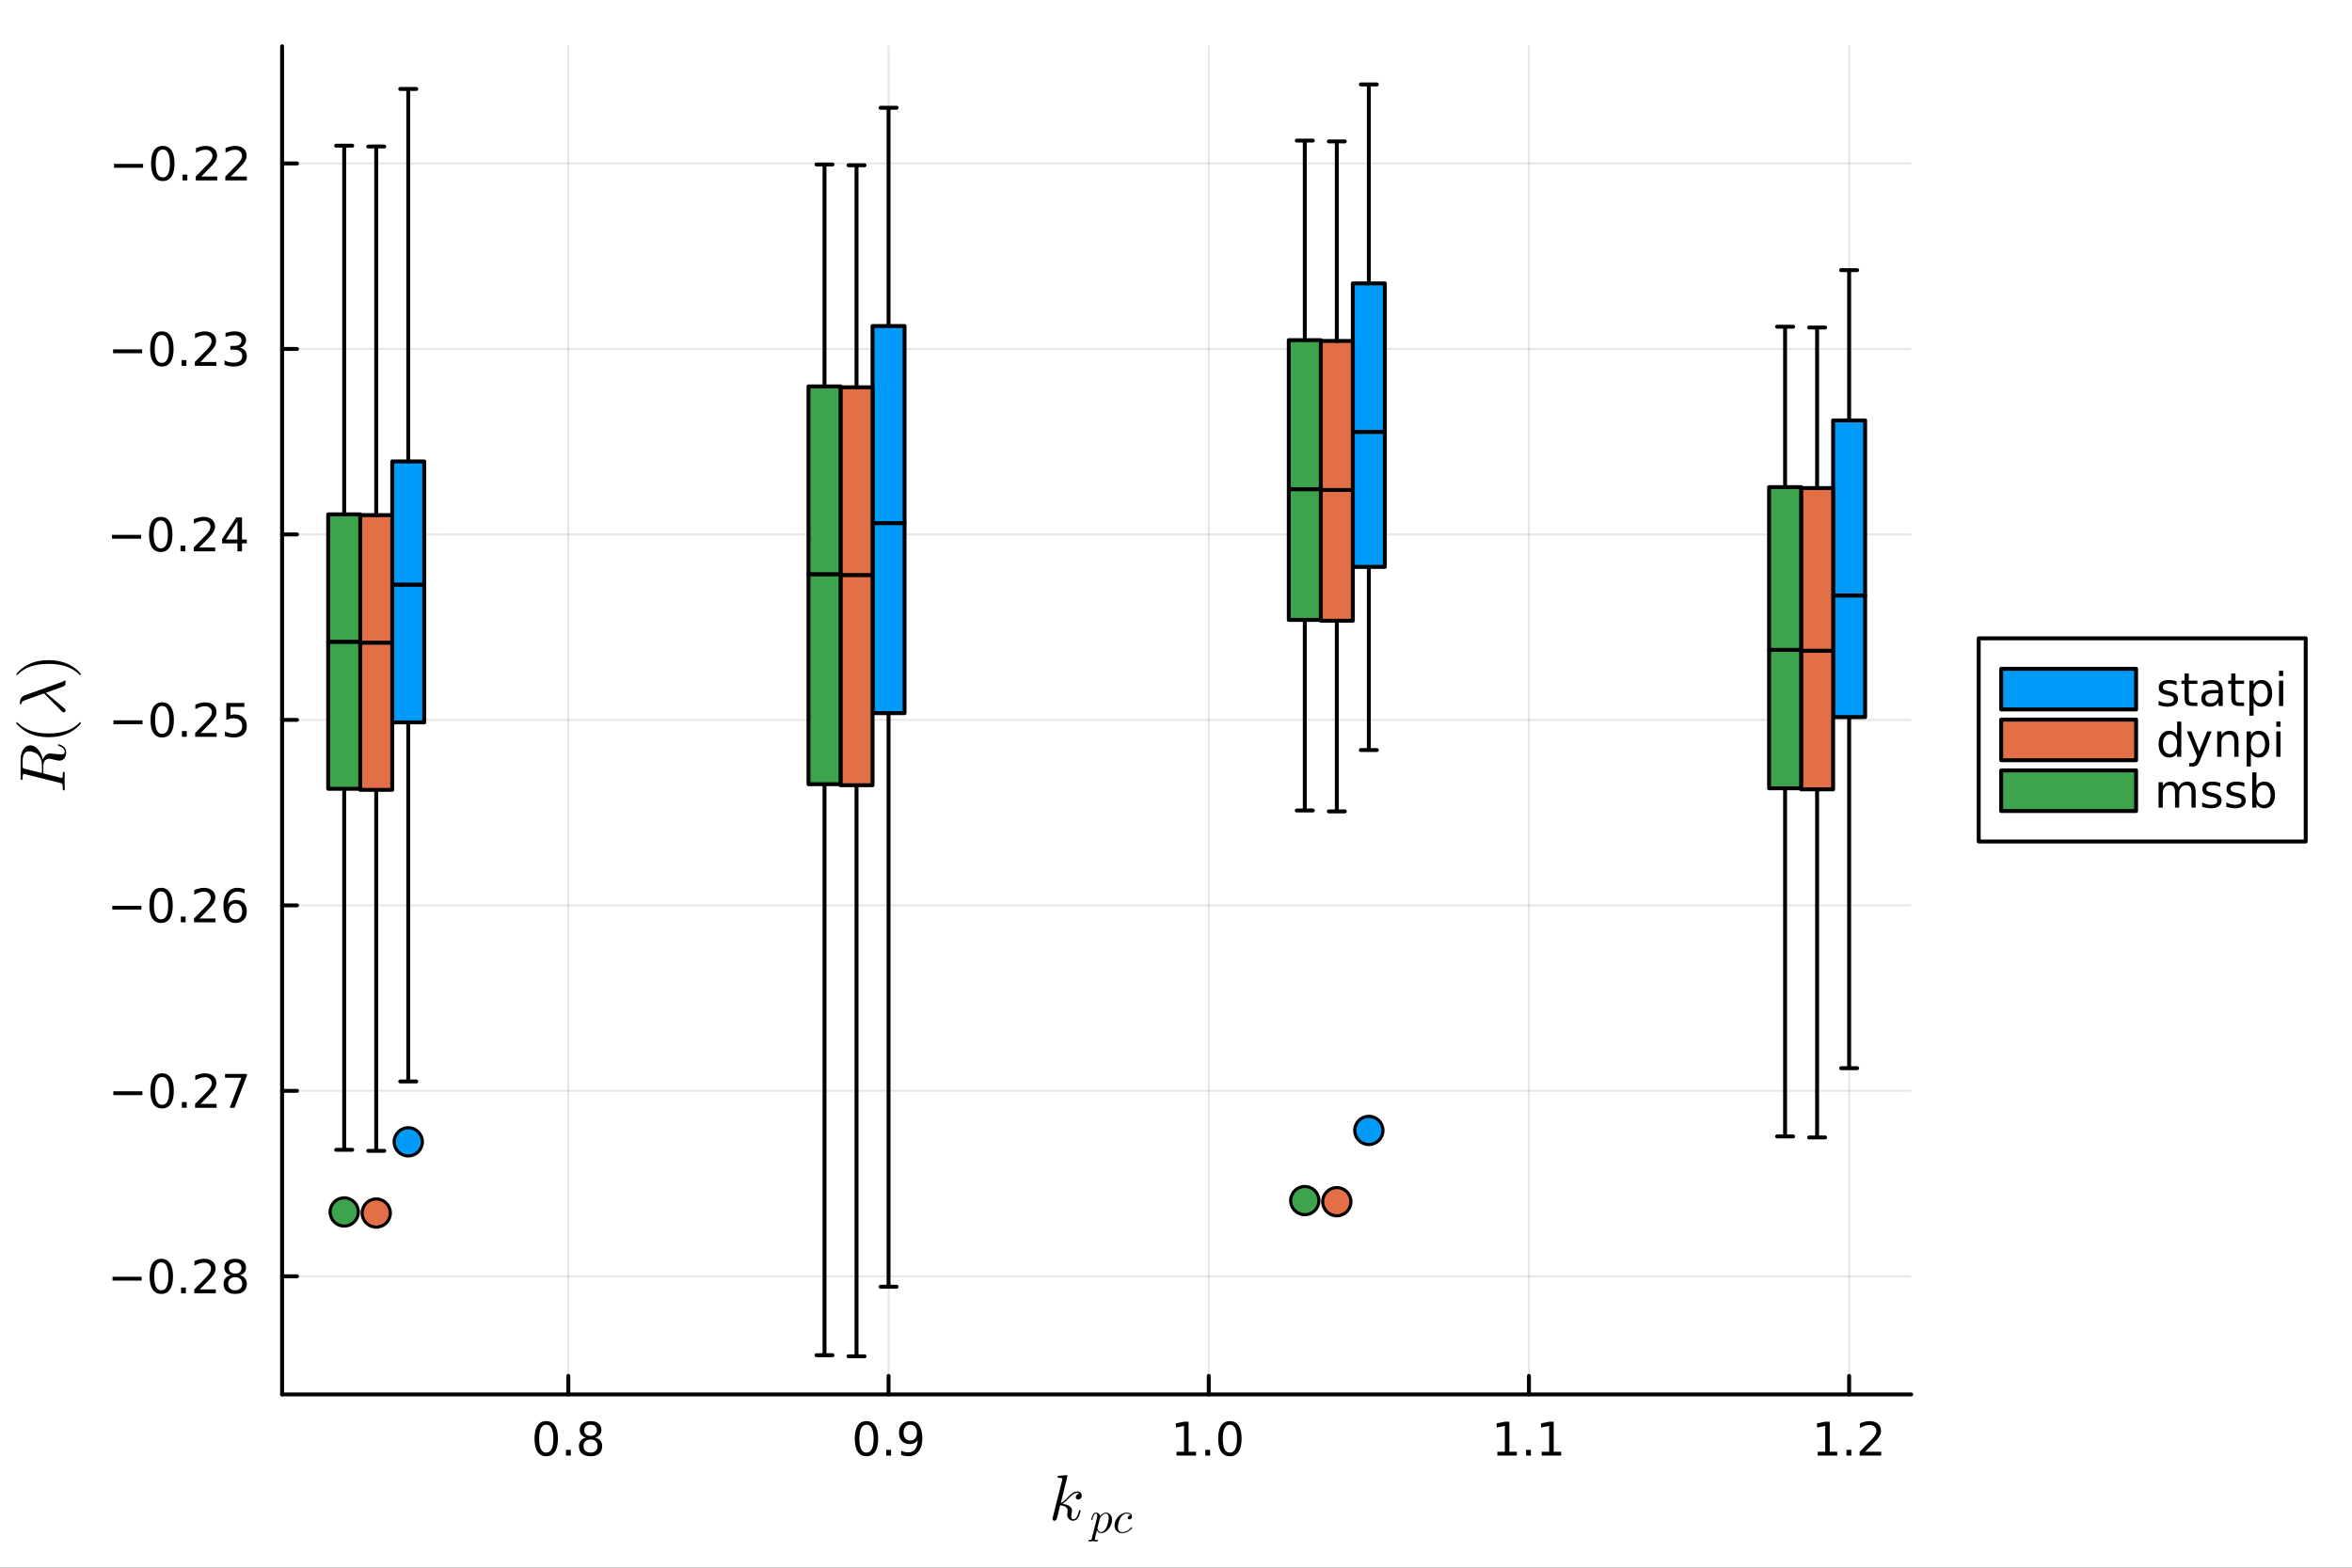 <?xml version="1.0" encoding="utf-8"?>
<svg xmlns="http://www.w3.org/2000/svg" xmlns:xlink="http://www.w3.org/1999/xlink" width="600" height="400" viewBox="0 0 2400 1600">
<rect x="0" y="0" width="2400" height="1600" fill="#333333" stroke="none"/>
<defs>
  <clipPath id="clip210">
    <rect x="0" y="0" width="2400" height="1600"/>
  </clipPath>
</defs>
<path clip-path="url(#clip210)" d="M0 1600 L2400 1600 L2400 0 L0 0  Z" fill="#ffffff" fill-rule="evenodd" fill-opacity="1"/>
<defs>
  <clipPath id="clip211">
    <rect x="480" y="0" width="1681" height="1600"/>
  </clipPath>
</defs>
<path clip-path="url(#clip210)" d="M287.852 1423.18 L1950.26 1423.18 L1950.26 47.244 L287.852 47.244  Z" fill="#ffffff" fill-rule="evenodd" fill-opacity="1"/>
<defs>
  <clipPath id="clip212">
    <rect x="287" y="47" width="1663" height="1377"/>
  </clipPath>
</defs>
<polyline clip-path="url(#clip212)" style="stroke:#000000; stroke-linecap:round; stroke-linejoin:round; stroke-width:2; stroke-opacity:0.1; fill:none" points="579.95,1423.18 579.95,47.244 "/>
<polyline clip-path="url(#clip212)" style="stroke:#000000; stroke-linecap:round; stroke-linejoin:round; stroke-width:2; stroke-opacity:0.1; fill:none" points="906.681,1423.18 906.681,47.244 "/>
<polyline clip-path="url(#clip212)" style="stroke:#000000; stroke-linecap:round; stroke-linejoin:round; stroke-width:2; stroke-opacity:0.1; fill:none" points="1233.41,1423.18 1233.41,47.244 "/>
<polyline clip-path="url(#clip212)" style="stroke:#000000; stroke-linecap:round; stroke-linejoin:round; stroke-width:2; stroke-opacity:0.1; fill:none" points="1560.14,1423.18 1560.14,47.244 "/>
<polyline clip-path="url(#clip212)" style="stroke:#000000; stroke-linecap:round; stroke-linejoin:round; stroke-width:2; stroke-opacity:0.1; fill:none" points="1886.87,1423.18 1886.87,47.244 "/>
<polyline clip-path="url(#clip210)" style="stroke:#000000; stroke-linecap:round; stroke-linejoin:round; stroke-width:4; stroke-opacity:1; fill:none" points="287.852,1423.18 1950.26,1423.18 "/>
<polyline clip-path="url(#clip210)" style="stroke:#000000; stroke-linecap:round; stroke-linejoin:round; stroke-width:4; stroke-opacity:1; fill:none" points="579.95,1423.18 579.95,1404.28 "/>
<polyline clip-path="url(#clip210)" style="stroke:#000000; stroke-linecap:round; stroke-linejoin:round; stroke-width:4; stroke-opacity:1; fill:none" points="906.681,1423.18 906.681,1404.28 "/>
<polyline clip-path="url(#clip210)" style="stroke:#000000; stroke-linecap:round; stroke-linejoin:round; stroke-width:4; stroke-opacity:1; fill:none" points="1233.41,1423.18 1233.41,1404.28 "/>
<polyline clip-path="url(#clip210)" style="stroke:#000000; stroke-linecap:round; stroke-linejoin:round; stroke-width:4; stroke-opacity:1; fill:none" points="1560.14,1423.18 1560.14,1404.28 "/>
<polyline clip-path="url(#clip210)" style="stroke:#000000; stroke-linecap:round; stroke-linejoin:round; stroke-width:4; stroke-opacity:1; fill:none" points="1886.87,1423.18 1886.87,1404.28 "/>
<path clip-path="url(#clip210)" d="M557.38 1454.1 Q553.769 1454.1 551.941 1457.66 Q550.135 1461.2 550.135 1468.33 Q550.135 1475.44 551.941 1479.01 Q553.769 1482.55 557.38 1482.55 Q561.015 1482.55 562.82 1479.01 Q564.649 1475.44 564.649 1468.33 Q564.649 1461.2 562.82 1457.66 Q561.015 1454.1 557.38 1454.1 M557.38 1450.39 Q563.19 1450.39 566.246 1455 Q569.325 1459.58 569.325 1468.33 Q569.325 1477.06 566.246 1481.67 Q563.19 1486.25 557.38 1486.25 Q551.57 1486.25 548.492 1481.67 Q545.436 1477.06 545.436 1468.33 Q545.436 1459.58 548.492 1455 Q551.57 1450.39 557.38 1450.39 Z" fill="#000000" fill-rule="nonzero" fill-opacity="1" /><path clip-path="url(#clip210)" d="M577.542 1479.7 L582.427 1479.7 L582.427 1485.58 L577.542 1485.58 L577.542 1479.7 Z" fill="#000000" fill-rule="nonzero" fill-opacity="1" /><path clip-path="url(#clip210)" d="M602.612 1469.17 Q599.278 1469.17 597.357 1470.95 Q595.459 1472.73 595.459 1475.86 Q595.459 1478.98 597.357 1480.77 Q599.278 1482.55 602.612 1482.55 Q605.945 1482.55 607.866 1480.77 Q609.787 1478.96 609.787 1475.86 Q609.787 1472.73 607.866 1470.95 Q605.968 1469.17 602.612 1469.17 M597.936 1467.18 Q594.926 1466.44 593.237 1464.38 Q591.57 1462.32 591.57 1459.35 Q591.57 1455.21 594.51 1452.8 Q597.473 1450.39 602.612 1450.39 Q607.774 1450.39 610.713 1452.8 Q613.653 1455.21 613.653 1459.35 Q613.653 1462.32 611.963 1464.38 Q610.297 1466.44 607.311 1467.18 Q610.69 1467.96 612.565 1470.26 Q614.463 1472.55 614.463 1475.86 Q614.463 1480.88 611.385 1483.57 Q608.329 1486.25 602.612 1486.25 Q596.894 1486.25 593.815 1483.57 Q590.76 1480.88 590.76 1475.86 Q590.76 1472.55 592.658 1470.26 Q594.556 1467.96 597.936 1467.18 M596.223 1459.79 Q596.223 1462.48 597.889 1463.98 Q599.579 1465.49 602.612 1465.49 Q605.621 1465.49 607.311 1463.98 Q609.024 1462.48 609.024 1459.79 Q609.024 1457.11 607.311 1455.6 Q605.621 1454.1 602.612 1454.1 Q599.579 1454.1 597.889 1455.6 Q596.223 1457.11 596.223 1459.79 Z" fill="#000000" fill-rule="nonzero" fill-opacity="1" /><path clip-path="url(#clip210)" d="M884.158 1454.1 Q880.547 1454.1 878.718 1457.66 Q876.912 1461.2 876.912 1468.33 Q876.912 1475.44 878.718 1479.01 Q880.547 1482.55 884.158 1482.55 Q887.792 1482.55 889.598 1479.01 Q891.426 1475.44 891.426 1468.33 Q891.426 1461.2 889.598 1457.66 Q887.792 1454.1 884.158 1454.1 M884.158 1450.39 Q889.968 1450.39 893.023 1455 Q896.102 1459.58 896.102 1468.33 Q896.102 1477.06 893.023 1481.67 Q889.968 1486.25 884.158 1486.25 Q878.348 1486.25 875.269 1481.67 Q872.213 1477.06 872.213 1468.33 Q872.213 1459.58 875.269 1455 Q878.348 1450.39 884.158 1450.39 Z" fill="#000000" fill-rule="nonzero" fill-opacity="1" /><path clip-path="url(#clip210)" d="M904.32 1479.7 L909.204 1479.7 L909.204 1485.58 L904.32 1485.58 L904.32 1479.7 Z" fill="#000000" fill-rule="nonzero" fill-opacity="1" /><path clip-path="url(#clip210)" d="M919.528 1484.86 L919.528 1480.6 Q921.287 1481.44 923.093 1481.88 Q924.898 1482.32 926.634 1482.32 Q931.264 1482.32 933.695 1479.21 Q936.148 1476.09 936.495 1469.75 Q935.153 1471.74 933.093 1472.8 Q931.033 1473.87 928.533 1473.87 Q923.347 1473.87 920.315 1470.74 Q917.306 1467.59 917.306 1462.15 Q917.306 1456.83 920.454 1453.61 Q923.602 1450.39 928.833 1450.39 Q934.829 1450.39 937.977 1455 Q941.148 1459.58 941.148 1468.33 Q941.148 1476.51 937.259 1481.39 Q933.394 1486.25 926.843 1486.25 Q925.084 1486.25 923.278 1485.9 Q921.472 1485.56 919.528 1484.86 M928.833 1470.21 Q931.982 1470.21 933.81 1468.06 Q935.662 1465.9 935.662 1462.15 Q935.662 1458.43 933.81 1456.27 Q931.982 1454.1 928.833 1454.1 Q925.685 1454.1 923.834 1456.27 Q922.005 1458.43 922.005 1462.15 Q922.005 1465.9 923.834 1468.06 Q925.685 1470.21 928.833 1470.21 Z" fill="#000000" fill-rule="nonzero" fill-opacity="1" /><path clip-path="url(#clip210)" d="M1200.56 1481.64 L1208.2 1481.64 L1208.2 1455.28 L1199.89 1456.95 L1199.89 1452.69 L1208.16 1451.02 L1212.83 1451.02 L1212.83 1481.64 L1220.47 1481.64 L1220.47 1485.58 L1200.56 1485.58 L1200.56 1481.64 Z" fill="#000000" fill-rule="nonzero" fill-opacity="1" /><path clip-path="url(#clip210)" d="M1229.92 1479.7 L1234.8 1479.7 L1234.8 1485.58 L1229.92 1485.58 L1229.92 1479.7 Z" fill="#000000" fill-rule="nonzero" fill-opacity="1" /><path clip-path="url(#clip210)" d="M1254.99 1454.1 Q1251.37 1454.1 1249.55 1457.66 Q1247.74 1461.2 1247.74 1468.33 Q1247.74 1475.44 1249.55 1479.01 Q1251.37 1482.55 1254.99 1482.55 Q1258.62 1482.55 1260.43 1479.01 Q1262.25 1475.44 1262.25 1468.33 Q1262.25 1461.2 1260.43 1457.66 Q1258.62 1454.1 1254.99 1454.1 M1254.99 1450.39 Q1260.8 1450.39 1263.85 1455 Q1266.93 1459.58 1266.93 1468.33 Q1266.93 1477.06 1263.85 1481.67 Q1260.8 1486.25 1254.99 1486.25 Q1249.18 1486.25 1246.1 1481.67 Q1243.04 1477.06 1243.04 1468.33 Q1243.04 1459.58 1246.1 1455 Q1249.18 1450.39 1254.99 1450.39 Z" fill="#000000" fill-rule="nonzero" fill-opacity="1" /><path clip-path="url(#clip210)" d="M1527.91 1481.64 L1535.55 1481.64 L1535.55 1455.28 L1527.24 1456.95 L1527.24 1452.69 L1535.5 1451.02 L1540.18 1451.02 L1540.18 1481.64 L1547.82 1481.64 L1547.82 1485.58 L1527.91 1485.58 L1527.91 1481.64 Z" fill="#000000" fill-rule="nonzero" fill-opacity="1" /><path clip-path="url(#clip210)" d="M1557.26 1479.7 L1562.15 1479.7 L1562.15 1485.58 L1557.26 1485.58 L1557.26 1479.7 Z" fill="#000000" fill-rule="nonzero" fill-opacity="1" /><path clip-path="url(#clip210)" d="M1573.14 1481.64 L1580.78 1481.64 L1580.78 1455.28 L1572.47 1456.95 L1572.47 1452.69 L1580.73 1451.02 L1585.41 1451.02 L1585.41 1481.64 L1593.05 1481.64 L1593.05 1485.58 L1573.14 1485.58 L1573.14 1481.64 Z" fill="#000000" fill-rule="nonzero" fill-opacity="1" /><path clip-path="url(#clip210)" d="M1854.83 1481.64 L1862.46 1481.64 L1862.46 1455.28 L1854.15 1456.95 L1854.15 1452.69 L1862.42 1451.02 L1867.09 1451.02 L1867.09 1481.64 L1874.73 1481.64 L1874.73 1485.58 L1854.83 1485.58 L1854.83 1481.64 Z" fill="#000000" fill-rule="nonzero" fill-opacity="1" /><path clip-path="url(#clip210)" d="M1884.18 1479.7 L1889.06 1479.7 L1889.06 1485.58 L1884.18 1485.58 L1884.18 1479.7 Z" fill="#000000" fill-rule="nonzero" fill-opacity="1" /><path clip-path="url(#clip210)" d="M1903.27 1481.64 L1919.59 1481.64 L1919.59 1485.58 L1897.65 1485.58 L1897.65 1481.64 Q1900.31 1478.89 1904.9 1474.26 Q1909.5 1469.61 1910.68 1468.27 Q1912.93 1465.74 1913.81 1464.01 Q1914.71 1462.25 1914.71 1460.56 Q1914.71 1457.8 1912.77 1456.07 Q1910.84 1454.33 1907.74 1454.33 Q1905.54 1454.33 1903.09 1455.09 Q1900.66 1455.86 1897.88 1457.41 L1897.88 1452.69 Q1900.71 1451.55 1903.16 1450.97 Q1905.61 1450.39 1907.65 1450.39 Q1913.02 1450.39 1916.21 1453.08 Q1919.41 1455.77 1919.41 1460.26 Q1919.41 1462.39 1918.6 1464.31 Q1917.81 1466.2 1915.71 1468.8 Q1915.13 1469.47 1912.02 1472.69 Q1908.92 1475.88 1903.27 1481.64 Z" fill="#000000" fill-rule="nonzero" fill-opacity="1" /><path clip-path="url(#clip210)" d="M1103.85 1526.34 Q1103.85 1528.18 1102.72 1529.27 Q1101.63 1530.37 1100.24 1530.37 Q1099.02 1530.37 1098.38 1529.66 Q1097.73 1528.95 1097.73 1528.05 Q1097.73 1527.66 1097.89 1527.18 Q1098.05 1526.67 1098.41 1526.05 Q1098.79 1525.44 1099.6 1524.99 Q1100.4 1524.54 1101.5 1524.48 Q1101.27 1524.25 1101.21 1524.22 Q1100.73 1523.83 1099.82 1523.7 Q1099.7 1523.64 1099.25 1523.64 Q1097.02 1523.64 1094.77 1525.28 Q1092.55 1526.89 1089.81 1529.95 Q1086.36 1533.53 1084.14 1534.85 Q1093.9 1536.13 1093.9 1541.77 Q1093.9 1542.7 1093.64 1543.83 Q1093.13 1545.96 1093.13 1547.5 Q1093.13 1550.59 1095.22 1550.59 Q1097.25 1550.59 1098.54 1548.53 Q1099.86 1546.47 1100.95 1542.45 Q1101.11 1541.71 1101.27 1541.48 Q1101.44 1541.25 1101.89 1541.25 Q1102.69 1541.25 1102.69 1541.9 Q1101.95 1545.67 1100.31 1548.57 Q1098.21 1552.08 1095.09 1552.08 Q1092.48 1552.08 1090.74 1550.27 Q1089.04 1548.44 1089.04 1545.54 Q1089.04 1544.83 1089.29 1543.22 Q1089.49 1542.58 1089.49 1541.83 Q1089.49 1540.32 1088.65 1539.19 Q1087.81 1538.03 1086.46 1537.45 Q1085.11 1536.87 1083.98 1536.62 Q1082.88 1536.33 1081.82 1536.23 Q1078.6 1549.85 1078.15 1550.69 Q1077.86 1551.27 1077.22 1551.66 Q1076.57 1552.08 1075.9 1552.08 Q1075.25 1552.08 1074.61 1551.63 Q1074 1551.21 1074 1550.21 Q1074 1549.69 1074.25 1548.76 L1083.82 1510.76 L1084.01 1509.47 Q1084.01 1509.08 1083.85 1508.89 Q1083.72 1508.66 1082.95 1508.5 Q1082.21 1508.34 1080.73 1508.34 Q1080.11 1508.34 1079.82 1508.31 Q1079.57 1508.28 1079.34 1508.12 Q1079.12 1507.92 1079.12 1507.54 Q1079.12 1506.99 1079.34 1506.7 Q1079.6 1506.38 1079.79 1506.31 Q1079.99 1506.25 1080.37 1506.21 Q1080.92 1506.18 1082.76 1506.02 Q1084.59 1505.83 1086.17 1505.7 Q1087.75 1505.57 1088.42 1505.57 Q1088.81 1505.57 1089 1505.76 Q1089.23 1505.93 1089.26 1506.12 L1089.29 1506.28 L1082.43 1534.11 Q1085.27 1532.98 1089.74 1527.99 Q1094.93 1522.19 1099.37 1522.19 Q1101.47 1522.19 1102.66 1523.48 Q1103.85 1524.73 1103.85 1526.34 Z" fill="#000000" fill-rule="nonzero" fill-opacity="1" /><path clip-path="url(#clip210)" d="M1134.72 1551.17 Q1134.72 1554.46 1133.05 1557.64 Q1131.41 1560.82 1128.81 1562.78 Q1126.22 1564.72 1123.58 1564.72 Q1122.01 1564.72 1120.95 1563.86 Q1119.91 1562.98 1119.35 1561.74 Q1118.92 1563.27 1117.99 1566.95 Q1117.07 1570.62 1117.07 1570.98 Q1117.07 1571.19 1117.11 1571.28 Q1117.16 1571.37 1117.36 1571.48 Q1117.56 1571.61 1118.06 1571.66 Q1118.56 1571.73 1119.39 1571.73 Q1119.82 1571.73 1119.98 1571.73 Q1120.16 1571.75 1120.31 1571.86 Q1120.5 1571.97 1120.5 1572.22 Q1120.5 1573.15 1119.66 1573.15 Q1118.92 1573.15 1117.38 1573.08 Q1115.85 1573.01 1115.08 1573.01 Q1114.43 1573.01 1113.12 1573.08 Q1111.82 1573.15 1111.21 1573.15 Q1110.6 1573.15 1110.6 1572.61 Q1110.6 1572.29 1110.69 1572.09 Q1110.76 1571.91 1110.94 1571.82 Q1111.12 1571.75 1111.27 1571.73 Q1111.41 1571.73 1111.68 1571.73 Q1112.72 1571.73 1113.17 1571.55 Q1113.62 1571.39 1113.78 1571.05 Q1113.96 1570.73 1114.16 1569.83 L1119.35 1549.27 Q1119.66 1547.9 1119.66 1546.93 Q1119.66 1545.71 1119.28 1545.26 Q1118.89 1544.81 1118.22 1544.81 Q1117.05 1544.81 1116.28 1546.21 Q1115.51 1547.6 1114.86 1550.31 Q1114.66 1551.05 1114.52 1551.21 Q1114.41 1551.37 1114.07 1551.37 Q1113.51 1551.35 1113.51 1550.9 Q1113.51 1550.78 1113.69 1550.06 Q1113.87 1549.32 1114.21 1548.24 Q1114.57 1547.13 1114.95 1546.43 Q1115.17 1545.96 1115.38 1545.64 Q1115.58 1545.33 1115.99 1544.83 Q1116.41 1544.34 1117.02 1544.07 Q1117.63 1543.79 1118.38 1543.79 Q1119.82 1543.79 1121.01 1544.65 Q1122.21 1545.51 1122.52 1547.24 Q1123.81 1545.73 1125.39 1544.76 Q1126.97 1543.79 1128.57 1543.79 Q1131.23 1543.79 1132.96 1545.87 Q1134.72 1547.92 1134.72 1551.17 M1131.38 1549.14 Q1131.38 1547.09 1130.59 1545.96 Q1129.83 1544.81 1128.43 1544.81 Q1126.69 1544.81 1124.69 1546.57 Q1122.7 1548.24 1122.3 1549.79 L1120.02 1558.83 L1119.89 1559.58 Q1119.89 1559.71 1119.95 1560.12 Q1120.04 1560.5 1120.29 1561.13 Q1120.56 1561.76 1120.92 1562.33 Q1121.31 1562.87 1121.98 1563.27 Q1122.68 1563.68 1123.54 1563.68 Q1124.91 1563.68 1126.4 1562.46 Q1127.91 1561.24 1129.04 1558.94 Q1129.74 1557.46 1130.55 1554.26 Q1131.38 1551.03 1131.38 1549.14 Z" fill="#000000" fill-rule="nonzero" fill-opacity="1" /><path clip-path="url(#clip210)" d="M1155.08 1558.85 Q1155.26 1559.06 1155.26 1559.26 Q1155.26 1559.46 1154.81 1560.05 Q1154.38 1560.64 1153.46 1561.42 Q1152.53 1562.21 1151.34 1562.96 Q1150.14 1563.7 1148.38 1564.2 Q1146.63 1564.72 1144.78 1564.72 Q1141.33 1564.72 1139.3 1562.44 Q1137.29 1560.16 1137.29 1556.89 Q1137.29 1553.71 1139.07 1550.67 Q1140.85 1547.6 1143.74 1545.71 Q1146.63 1543.79 1149.67 1543.79 Q1152.08 1543.79 1153.59 1544.92 Q1155.1 1546.05 1155.1 1547.76 Q1155.1 1549.09 1154.34 1549.9 Q1153.57 1550.72 1152.53 1550.72 Q1151.81 1550.72 1151.32 1550.31 Q1150.82 1549.88 1150.82 1549.09 Q1150.82 1548.08 1151.65 1547.29 Q1151.97 1546.97 1152.33 1546.84 Q1152.71 1546.68 1152.94 1546.68 Q1153.16 1546.66 1153.68 1546.66 Q1153.21 1545.78 1152.08 1545.31 Q1150.98 1544.81 1149.71 1544.81 Q1147.84 1544.81 1146.06 1546.12 Q1144.28 1547.4 1143.2 1549.43 Q1142.12 1551.41 1141.42 1554.23 Q1140.72 1557.03 1140.72 1558.65 Q1140.72 1560.88 1141.76 1562.28 Q1142.79 1563.68 1144.87 1563.68 Q1145.27 1563.68 1145.7 1563.66 Q1146.15 1563.63 1147.28 1563.39 Q1148.43 1563.14 1149.44 1562.71 Q1150.46 1562.28 1151.74 1561.36 Q1153.05 1560.41 1154.09 1559.12 Q1154.45 1558.65 1154.7 1558.65 Q1154.9 1558.65 1155.08 1558.85 Z" fill="#000000" fill-rule="nonzero" fill-opacity="1" /><polyline clip-path="url(#clip212)" style="stroke:#000000; stroke-linecap:round; stroke-linejoin:round; stroke-width:2; stroke-opacity:0.1; fill:none" points="287.852,1302.63 1950.26,1302.63 "/>
<polyline clip-path="url(#clip212)" style="stroke:#000000; stroke-linecap:round; stroke-linejoin:round; stroke-width:2; stroke-opacity:0.1; fill:none" points="287.852,1113.33 1950.26,1113.33 "/>
<polyline clip-path="url(#clip212)" style="stroke:#000000; stroke-linecap:round; stroke-linejoin:round; stroke-width:2; stroke-opacity:0.1; fill:none" points="287.852,924.031 1950.26,924.031 "/>
<polyline clip-path="url(#clip212)" style="stroke:#000000; stroke-linecap:round; stroke-linejoin:round; stroke-width:2; stroke-opacity:0.1; fill:none" points="287.852,734.73 1950.26,734.73 "/>
<polyline clip-path="url(#clip212)" style="stroke:#000000; stroke-linecap:round; stroke-linejoin:round; stroke-width:2; stroke-opacity:0.1; fill:none" points="287.852,545.428 1950.26,545.428 "/>
<polyline clip-path="url(#clip212)" style="stroke:#000000; stroke-linecap:round; stroke-linejoin:round; stroke-width:2; stroke-opacity:0.1; fill:none" points="287.852,356.126 1950.26,356.126 "/>
<polyline clip-path="url(#clip212)" style="stroke:#000000; stroke-linecap:round; stroke-linejoin:round; stroke-width:2; stroke-opacity:0.1; fill:none" points="287.852,166.825 1950.26,166.825 "/>
<polyline clip-path="url(#clip210)" style="stroke:#000000; stroke-linecap:round; stroke-linejoin:round; stroke-width:4; stroke-opacity:1; fill:none" points="287.852,1423.18 287.852,47.244 "/>
<polyline clip-path="url(#clip210)" style="stroke:#000000; stroke-linecap:round; stroke-linejoin:round; stroke-width:4; stroke-opacity:1; fill:none" points="287.852,1302.63 303.066,1302.63 "/>
<polyline clip-path="url(#clip210)" style="stroke:#000000; stroke-linecap:round; stroke-linejoin:round; stroke-width:4; stroke-opacity:1; fill:none" points="287.852,1113.33 303.066,1113.33 "/>
<polyline clip-path="url(#clip210)" style="stroke:#000000; stroke-linecap:round; stroke-linejoin:round; stroke-width:4; stroke-opacity:1; fill:none" points="287.852,924.031 303.066,924.031 "/>
<polyline clip-path="url(#clip210)" style="stroke:#000000; stroke-linecap:round; stroke-linejoin:round; stroke-width:4; stroke-opacity:1; fill:none" points="287.852,734.73 303.066,734.73 "/>
<polyline clip-path="url(#clip210)" style="stroke:#000000; stroke-linecap:round; stroke-linejoin:round; stroke-width:4; stroke-opacity:1; fill:none" points="287.852,545.428 303.066,545.428 "/>
<polyline clip-path="url(#clip210)" style="stroke:#000000; stroke-linecap:round; stroke-linejoin:round; stroke-width:4; stroke-opacity:1; fill:none" points="287.852,356.126 303.066,356.126 "/>
<polyline clip-path="url(#clip210)" style="stroke:#000000; stroke-linecap:round; stroke-linejoin:round; stroke-width:4; stroke-opacity:1; fill:none" points="287.852,166.825 303.066,166.825 "/>
<path clip-path="url(#clip210)" d="M114.839 1303.09 L144.515 1303.09 L144.515 1307.02 L114.839 1307.02 L114.839 1303.09 Z" fill="#000000" fill-rule="nonzero" fill-opacity="1" /><path clip-path="url(#clip210)" d="M164.607 1288.43 Q160.996 1288.43 159.167 1292 Q157.362 1295.54 157.362 1302.67 Q157.362 1309.78 159.167 1313.34 Q160.996 1316.88 164.607 1316.88 Q168.241 1316.88 170.047 1313.34 Q171.876 1309.78 171.876 1302.67 Q171.876 1295.54 170.047 1292 Q168.241 1288.43 164.607 1288.43 M164.607 1284.73 Q170.417 1284.73 173.473 1289.34 Q176.551 1293.92 176.551 1302.67 Q176.551 1311.4 173.473 1316 Q170.417 1320.59 164.607 1320.59 Q158.797 1320.59 155.718 1316 Q152.663 1311.4 152.663 1302.67 Q152.663 1293.92 155.718 1289.34 Q158.797 1284.73 164.607 1284.73 Z" fill="#000000" fill-rule="nonzero" fill-opacity="1" /><path clip-path="url(#clip210)" d="M184.769 1314.04 L189.653 1314.04 L189.653 1319.91 L184.769 1319.91 L184.769 1314.04 Z" fill="#000000" fill-rule="nonzero" fill-opacity="1" /><path clip-path="url(#clip210)" d="M203.866 1315.98 L220.186 1315.98 L220.186 1319.91 L198.241 1319.91 L198.241 1315.98 Q200.903 1313.23 205.487 1308.6 Q210.093 1303.94 211.274 1302.6 Q213.519 1300.08 214.399 1298.34 Q215.301 1296.58 215.301 1294.89 Q215.301 1292.14 213.357 1290.4 Q211.436 1288.66 208.334 1288.66 Q206.135 1288.66 203.681 1289.43 Q201.25 1290.19 198.473 1291.74 L198.473 1287.02 Q201.297 1285.89 203.75 1285.31 Q206.204 1284.73 208.241 1284.73 Q213.611 1284.73 216.806 1287.41 Q220 1290.1 220 1294.59 Q220 1296.72 219.19 1298.64 Q218.403 1300.54 216.297 1303.13 Q215.718 1303.8 212.616 1307.02 Q209.514 1310.22 203.866 1315.98 Z" fill="#000000" fill-rule="nonzero" fill-opacity="1" /><path clip-path="url(#clip210)" d="M240 1303.5 Q236.667 1303.5 234.746 1305.29 Q232.847 1307.07 232.847 1310.19 Q232.847 1313.32 234.746 1315.1 Q236.667 1316.88 240 1316.88 Q243.334 1316.88 245.255 1315.1 Q247.176 1313.29 247.176 1310.19 Q247.176 1307.07 245.255 1305.29 Q243.357 1303.5 240 1303.5 M235.324 1301.51 Q232.315 1300.77 230.625 1298.71 Q228.959 1296.65 228.959 1293.69 Q228.959 1289.54 231.898 1287.14 Q234.861 1284.73 240 1284.73 Q245.162 1284.73 248.102 1287.14 Q251.042 1289.54 251.042 1293.69 Q251.042 1296.65 249.352 1298.71 Q247.685 1300.77 244.699 1301.51 Q248.079 1302.3 249.954 1304.59 Q251.852 1306.88 251.852 1310.19 Q251.852 1315.22 248.773 1317.9 Q245.718 1320.59 240 1320.59 Q234.283 1320.59 231.204 1317.9 Q228.148 1315.22 228.148 1310.19 Q228.148 1306.88 230.047 1304.59 Q231.945 1302.3 235.324 1301.51 M233.611 1294.13 Q233.611 1296.81 235.278 1298.32 Q236.968 1299.82 240 1299.82 Q243.009 1299.82 244.699 1298.32 Q246.412 1296.81 246.412 1294.13 Q246.412 1291.44 244.699 1289.94 Q243.009 1288.43 240 1288.43 Q236.968 1288.43 235.278 1289.94 Q233.611 1291.44 233.611 1294.13 Z" fill="#000000" fill-rule="nonzero" fill-opacity="1" /><path clip-path="url(#clip210)" d="M115.649 1113.78 L145.325 1113.78 L145.325 1117.72 L115.649 1117.72 L115.649 1113.78 Z" fill="#000000" fill-rule="nonzero" fill-opacity="1" /><path clip-path="url(#clip210)" d="M165.417 1099.13 Q161.806 1099.13 159.978 1102.7 Q158.172 1106.24 158.172 1113.37 Q158.172 1120.47 159.978 1124.04 Q161.806 1127.58 165.417 1127.58 Q169.052 1127.58 170.857 1124.04 Q172.686 1120.47 172.686 1113.37 Q172.686 1106.24 170.857 1102.7 Q169.052 1099.13 165.417 1099.13 M165.417 1095.43 Q171.227 1095.43 174.283 1100.03 Q177.362 1104.62 177.362 1113.37 Q177.362 1122.09 174.283 1126.7 Q171.227 1131.28 165.417 1131.28 Q159.607 1131.28 156.528 1126.7 Q153.473 1122.09 153.473 1113.37 Q153.473 1104.62 156.528 1100.03 Q159.607 1095.43 165.417 1095.43 Z" fill="#000000" fill-rule="nonzero" fill-opacity="1" /><path clip-path="url(#clip210)" d="M185.579 1124.73 L190.463 1124.73 L190.463 1130.61 L185.579 1130.61 L185.579 1124.73 Z" fill="#000000" fill-rule="nonzero" fill-opacity="1" /><path clip-path="url(#clip210)" d="M204.676 1126.68 L220.996 1126.68 L220.996 1130.61 L199.051 1130.61 L199.051 1126.68 Q201.713 1123.92 206.297 1119.29 Q210.903 1114.64 212.084 1113.3 Q214.329 1110.78 215.209 1109.04 Q216.111 1107.28 216.111 1105.59 Q216.111 1102.84 214.167 1101.1 Q212.246 1099.36 209.144 1099.36 Q206.945 1099.36 204.491 1100.13 Q202.061 1100.89 199.283 1102.44 L199.283 1097.72 Q202.107 1096.59 204.561 1096.01 Q207.014 1095.43 209.051 1095.43 Q214.422 1095.43 217.616 1098.11 Q220.811 1100.8 220.811 1105.29 Q220.811 1107.42 220 1109.34 Q219.213 1111.24 217.107 1113.83 Q216.528 1114.5 213.426 1117.72 Q210.324 1120.91 204.676 1126.68 Z" fill="#000000" fill-rule="nonzero" fill-opacity="1" /><path clip-path="url(#clip210)" d="M229.63 1096.05 L251.852 1096.05 L251.852 1098.04 L239.306 1130.61 L234.422 1130.61 L246.227 1099.99 L229.63 1099.99 L229.63 1096.05 Z" fill="#000000" fill-rule="nonzero" fill-opacity="1" /><path clip-path="url(#clip210)" d="M114.584 924.483 L144.26 924.483 L144.26 928.418 L114.584 928.418 L114.584 924.483 Z" fill="#000000" fill-rule="nonzero" fill-opacity="1" /><path clip-path="url(#clip210)" d="M164.352 909.83 Q160.741 909.83 158.913 913.395 Q157.107 916.937 157.107 924.066 Q157.107 931.173 158.913 934.737 Q160.741 938.279 164.352 938.279 Q167.987 938.279 169.792 934.737 Q171.621 931.173 171.621 924.066 Q171.621 916.937 169.792 913.395 Q167.987 909.83 164.352 909.83 M164.352 906.126 Q170.163 906.126 173.218 910.733 Q176.297 915.316 176.297 924.066 Q176.297 932.793 173.218 937.399 Q170.163 941.983 164.352 941.983 Q158.542 941.983 155.464 937.399 Q152.408 932.793 152.408 924.066 Q152.408 915.316 155.464 910.733 Q158.542 906.126 164.352 906.126 Z" fill="#000000" fill-rule="nonzero" fill-opacity="1" /><path clip-path="url(#clip210)" d="M184.514 935.432 L189.399 935.432 L189.399 941.311 L184.514 941.311 L184.514 935.432 Z" fill="#000000" fill-rule="nonzero" fill-opacity="1" /><path clip-path="url(#clip210)" d="M203.612 937.376 L219.931 937.376 L219.931 941.311 L197.987 941.311 L197.987 937.376 Q200.649 934.622 205.232 929.992 Q209.838 925.339 211.019 923.997 Q213.264 921.474 214.144 919.738 Q215.047 917.978 215.047 916.288 Q215.047 913.534 213.102 911.798 Q211.181 910.062 208.079 910.062 Q205.88 910.062 203.426 910.826 Q200.996 911.589 198.218 913.14 L198.218 908.418 Q201.042 907.284 203.496 906.705 Q205.949 906.126 207.987 906.126 Q213.357 906.126 216.551 908.812 Q219.746 911.497 219.746 915.988 Q219.746 918.117 218.936 920.038 Q218.148 921.937 216.042 924.529 Q215.463 925.2 212.361 928.418 Q209.26 931.612 203.612 937.376 Z" fill="#000000" fill-rule="nonzero" fill-opacity="1" /><path clip-path="url(#clip210)" d="M240.324 922.168 Q237.176 922.168 235.324 924.321 Q233.496 926.474 233.496 930.224 Q233.496 933.95 235.324 936.126 Q237.176 938.279 240.324 938.279 Q243.472 938.279 245.301 936.126 Q247.153 933.95 247.153 930.224 Q247.153 926.474 245.301 924.321 Q243.472 922.168 240.324 922.168 M249.607 907.515 L249.607 911.775 Q247.847 910.941 246.042 910.501 Q244.259 910.062 242.5 910.062 Q237.871 910.062 235.417 913.187 Q232.986 916.312 232.639 922.631 Q234.005 920.617 236.065 919.552 Q238.125 918.464 240.602 918.464 Q245.81 918.464 248.82 921.636 Q251.852 924.784 251.852 930.224 Q251.852 935.548 248.704 938.765 Q245.556 941.983 240.324 941.983 Q234.329 941.983 231.158 937.399 Q227.986 932.793 227.986 924.066 Q227.986 915.872 231.875 911.011 Q235.764 906.126 242.315 906.126 Q244.074 906.126 245.857 906.474 Q247.662 906.821 249.607 907.515 Z" fill="#000000" fill-rule="nonzero" fill-opacity="1" /><path clip-path="url(#clip210)" d="M115.742 735.181 L145.417 735.181 L145.417 739.116 L115.742 739.116 L115.742 735.181 Z" fill="#000000" fill-rule="nonzero" fill-opacity="1" /><path clip-path="url(#clip210)" d="M165.51 720.528 Q161.899 720.528 160.07 724.093 Q158.265 727.635 158.265 734.765 Q158.265 741.871 160.07 745.436 Q161.899 748.977 165.51 748.977 Q169.144 748.977 170.95 745.436 Q172.778 741.871 172.778 734.765 Q172.778 727.635 170.95 724.093 Q169.144 720.528 165.51 720.528 M165.51 716.825 Q171.32 716.825 174.376 721.431 Q177.454 726.015 177.454 734.765 Q177.454 743.491 174.376 748.098 Q171.32 752.681 165.51 752.681 Q159.7 752.681 156.621 748.098 Q153.566 743.491 153.566 734.765 Q153.566 726.015 156.621 721.431 Q159.7 716.825 165.51 716.825 Z" fill="#000000" fill-rule="nonzero" fill-opacity="1" /><path clip-path="url(#clip210)" d="M185.672 746.13 L190.556 746.13 L190.556 752.01 L185.672 752.01 L185.672 746.13 Z" fill="#000000" fill-rule="nonzero" fill-opacity="1" /><path clip-path="url(#clip210)" d="M204.769 748.075 L221.088 748.075 L221.088 752.01 L199.144 752.01 L199.144 748.075 Q201.806 745.32 206.389 740.69 Q210.996 736.038 212.176 734.695 Q214.422 732.172 215.301 730.436 Q216.204 728.677 216.204 726.987 Q216.204 724.232 214.26 722.496 Q212.338 720.76 209.237 720.76 Q207.037 720.76 204.584 721.524 Q202.153 722.288 199.375 723.839 L199.375 719.116 Q202.2 717.982 204.653 717.403 Q207.107 716.825 209.144 716.825 Q214.514 716.825 217.709 719.51 Q220.903 722.195 220.903 726.686 Q220.903 728.815 220.093 730.737 Q219.306 732.635 217.199 735.227 Q216.621 735.899 213.519 739.116 Q210.417 742.311 204.769 748.075 Z" fill="#000000" fill-rule="nonzero" fill-opacity="1" /><path clip-path="url(#clip210)" d="M230.949 717.45 L249.306 717.45 L249.306 721.385 L235.232 721.385 L235.232 729.857 Q236.25 729.51 237.269 729.348 Q238.287 729.163 239.306 729.163 Q245.093 729.163 248.472 732.334 Q251.852 735.505 251.852 740.922 Q251.852 746.501 248.38 749.602 Q244.908 752.681 238.588 752.681 Q236.412 752.681 234.144 752.311 Q231.898 751.94 229.491 751.2 L229.491 746.501 Q231.574 747.635 233.797 748.19 Q236.019 748.746 238.496 748.746 Q242.5 748.746 244.838 746.639 Q247.176 744.533 247.176 740.922 Q247.176 737.311 244.838 735.204 Q242.5 733.098 238.496 733.098 Q236.621 733.098 234.746 733.515 Q232.894 733.931 230.949 734.811 L230.949 717.45 Z" fill="#000000" fill-rule="nonzero" fill-opacity="1" /><path clip-path="url(#clip210)" d="M114.26 545.879 L143.936 545.879 L143.936 549.815 L114.26 549.815 L114.26 545.879 Z" fill="#000000" fill-rule="nonzero" fill-opacity="1" /><path clip-path="url(#clip210)" d="M164.028 531.227 Q160.417 531.227 158.589 534.792 Q156.783 538.333 156.783 545.463 Q156.783 552.569 158.589 556.134 Q160.417 559.676 164.028 559.676 Q167.663 559.676 169.468 556.134 Q171.297 552.569 171.297 545.463 Q171.297 538.333 169.468 534.792 Q167.663 531.227 164.028 531.227 M164.028 527.523 Q169.839 527.523 172.894 532.13 Q175.973 536.713 175.973 545.463 Q175.973 554.19 172.894 558.796 Q169.839 563.379 164.028 563.379 Q158.218 563.379 155.14 558.796 Q152.084 554.19 152.084 545.463 Q152.084 536.713 155.14 532.13 Q158.218 527.523 164.028 527.523 Z" fill="#000000" fill-rule="nonzero" fill-opacity="1" /><path clip-path="url(#clip210)" d="M184.19 556.829 L189.075 556.829 L189.075 562.708 L184.19 562.708 L184.19 556.829 Z" fill="#000000" fill-rule="nonzero" fill-opacity="1" /><path clip-path="url(#clip210)" d="M203.287 558.773 L219.607 558.773 L219.607 562.708 L197.662 562.708 L197.662 558.773 Q200.325 556.018 204.908 551.389 Q209.514 546.736 210.695 545.393 Q212.94 542.87 213.82 541.134 Q214.723 539.375 214.723 537.685 Q214.723 534.93 212.778 533.194 Q210.857 531.458 207.755 531.458 Q205.556 531.458 203.102 532.222 Q200.672 532.986 197.894 534.537 L197.894 529.815 Q200.718 528.681 203.172 528.102 Q205.625 527.523 207.662 527.523 Q213.033 527.523 216.227 530.208 Q219.422 532.893 219.422 537.384 Q219.422 539.514 218.611 541.435 Q217.824 543.333 215.718 545.926 Q215.139 546.597 212.037 549.815 Q208.936 553.009 203.287 558.773 Z" fill="#000000" fill-rule="nonzero" fill-opacity="1" /><path clip-path="url(#clip210)" d="M242.269 532.222 L230.463 550.671 L242.269 550.671 L242.269 532.222 M241.042 528.148 L246.921 528.148 L246.921 550.671 L251.852 550.671 L251.852 554.56 L246.921 554.56 L246.921 562.708 L242.269 562.708 L242.269 554.56 L226.667 554.56 L226.667 550.046 L241.042 528.148 Z" fill="#000000" fill-rule="nonzero" fill-opacity="1" /><path clip-path="url(#clip210)" d="M115.394 356.578 L145.07 356.578 L145.07 360.513 L115.394 360.513 L115.394 356.578 Z" fill="#000000" fill-rule="nonzero" fill-opacity="1" /><path clip-path="url(#clip210)" d="M165.163 341.925 Q161.552 341.925 159.723 345.49 Q157.917 349.032 157.917 356.161 Q157.917 363.268 159.723 366.832 Q161.552 370.374 165.163 370.374 Q168.797 370.374 170.602 366.832 Q172.431 363.268 172.431 356.161 Q172.431 349.032 170.602 345.49 Q168.797 341.925 165.163 341.925 M165.163 338.221 Q170.973 338.221 174.028 342.828 Q177.107 347.411 177.107 356.161 Q177.107 364.888 174.028 369.494 Q170.973 374.078 165.163 374.078 Q159.353 374.078 156.274 369.494 Q153.218 364.888 153.218 356.161 Q153.218 347.411 156.274 342.828 Q159.353 338.221 165.163 338.221 Z" fill="#000000" fill-rule="nonzero" fill-opacity="1" /><path clip-path="url(#clip210)" d="M185.325 367.527 L190.209 367.527 L190.209 373.406 L185.325 373.406 L185.325 367.527 Z" fill="#000000" fill-rule="nonzero" fill-opacity="1" /><path clip-path="url(#clip210)" d="M204.422 369.471 L220.741 369.471 L220.741 373.406 L198.797 373.406 L198.797 369.471 Q201.459 366.717 206.042 362.087 Q210.649 357.434 211.829 356.092 Q214.074 353.569 214.954 351.832 Q215.857 350.073 215.857 348.383 Q215.857 345.629 213.912 343.893 Q211.991 342.157 208.889 342.157 Q206.69 342.157 204.237 342.92 Q201.806 343.684 199.028 345.235 L199.028 340.513 Q201.852 339.379 204.306 338.8 Q206.76 338.221 208.797 338.221 Q214.167 338.221 217.361 340.907 Q220.556 343.592 220.556 348.082 Q220.556 350.212 219.746 352.133 Q218.959 354.032 216.852 356.624 Q216.273 357.295 213.172 360.513 Q210.07 363.707 204.422 369.471 Z" fill="#000000" fill-rule="nonzero" fill-opacity="1" /><path clip-path="url(#clip210)" d="M244.722 354.772 Q248.079 355.49 249.954 357.758 Q251.852 360.027 251.852 363.36 Q251.852 368.476 248.334 371.277 Q244.815 374.078 238.334 374.078 Q236.158 374.078 233.843 373.638 Q231.551 373.221 229.098 372.365 L229.098 367.851 Q231.042 368.985 233.357 369.564 Q235.672 370.143 238.195 370.143 Q242.593 370.143 244.884 368.406 Q247.199 366.67 247.199 363.36 Q247.199 360.305 245.046 358.592 Q242.917 356.856 239.097 356.856 L235.07 356.856 L235.07 353.013 L239.283 353.013 Q242.732 353.013 244.56 351.647 Q246.389 350.258 246.389 347.666 Q246.389 345.004 244.491 343.592 Q242.616 342.157 239.097 342.157 Q237.176 342.157 234.977 342.573 Q232.778 342.99 230.139 343.87 L230.139 339.703 Q232.801 338.962 235.116 338.592 Q237.454 338.221 239.514 338.221 Q244.838 338.221 247.94 340.652 Q251.042 343.059 251.042 347.18 Q251.042 350.05 249.398 352.041 Q247.755 354.008 244.722 354.772 Z" fill="#000000" fill-rule="nonzero" fill-opacity="1" /><path clip-path="url(#clip210)" d="M116.343 167.276 L146.019 167.276 L146.019 171.211 L116.343 171.211 L116.343 167.276 Z" fill="#000000" fill-rule="nonzero" fill-opacity="1" /><path clip-path="url(#clip210)" d="M166.112 152.623 Q162.501 152.623 160.672 156.188 Q158.866 159.73 158.866 166.859 Q158.866 173.966 160.672 177.531 Q162.501 181.072 166.112 181.072 Q169.746 181.072 171.552 177.531 Q173.38 173.966 173.38 166.859 Q173.38 159.73 171.552 156.188 Q169.746 152.623 166.112 152.623 M166.112 148.92 Q171.922 148.92 174.977 153.526 Q178.056 158.11 178.056 166.859 Q178.056 175.586 174.977 180.193 Q171.922 184.776 166.112 184.776 Q160.302 184.776 157.223 180.193 Q154.167 175.586 154.167 166.859 Q154.167 158.11 157.223 153.526 Q160.302 148.92 166.112 148.92 Z" fill="#000000" fill-rule="nonzero" fill-opacity="1" /><path clip-path="url(#clip210)" d="M186.274 178.225 L191.158 178.225 L191.158 184.105 L186.274 184.105 L186.274 178.225 Z" fill="#000000" fill-rule="nonzero" fill-opacity="1" /><path clip-path="url(#clip210)" d="M205.371 180.17 L221.69 180.17 L221.69 184.105 L199.746 184.105 L199.746 180.17 Q202.408 177.415 206.991 172.785 Q211.598 168.133 212.778 166.79 Q215.024 164.267 215.903 162.531 Q216.806 160.772 216.806 159.082 Q216.806 156.327 214.861 154.591 Q212.94 152.855 209.838 152.855 Q207.639 152.855 205.186 153.619 Q202.755 154.383 199.977 155.934 L199.977 151.211 Q202.801 150.077 205.255 149.498 Q207.709 148.92 209.746 148.92 Q215.116 148.92 218.311 151.605 Q221.505 154.29 221.505 158.781 Q221.505 160.91 220.695 162.832 Q219.908 164.73 217.801 167.322 Q217.223 167.994 214.121 171.211 Q211.019 174.406 205.371 180.17 Z" fill="#000000" fill-rule="nonzero" fill-opacity="1" /><path clip-path="url(#clip210)" d="M235.533 180.17 L251.852 180.17 L251.852 184.105 L229.908 184.105 L229.908 180.17 Q232.57 177.415 237.153 172.785 Q241.759 168.133 242.94 166.79 Q245.185 164.267 246.065 162.531 Q246.968 160.772 246.968 159.082 Q246.968 156.327 245.023 154.591 Q243.102 152.855 240 152.855 Q237.801 152.855 235.347 153.619 Q232.917 154.383 230.139 155.934 L230.139 151.211 Q232.963 150.077 235.417 149.498 Q237.871 148.92 239.908 148.92 Q245.278 148.92 248.472 151.605 Q251.667 154.29 251.667 158.781 Q251.667 160.91 250.857 162.832 Q250.07 164.73 247.963 167.322 Q247.384 167.994 244.283 171.211 Q241.181 174.406 235.533 180.17 Z" fill="#000000" fill-rule="nonzero" fill-opacity="1" /><path clip-path="url(#clip210)" d="M29.595 766.825 Q28.532 766.825 27.663 767.115 Q26.761 767.372 26.149 767.791 Q25.505 768.178 25.022 768.918 Q24.506 769.659 24.184 770.271 Q23.862 770.883 23.669 771.913 Q23.444 772.944 23.347 773.62 Q23.218 774.297 23.154 775.456 Q23.089 776.615 23.089 777.195 Q23.089 777.743 23.089 778.838 Q23.089 782.284 23.154 782.863 Q23.282 783.733 23.798 784.055 Q24.281 784.377 25.601 784.699 L42.799 788.983 L42.799 781.607 Q42.799 777.582 41.672 774.812 Q40.545 772.042 38.967 770.464 Q37.228 768.725 34.426 767.791 Q31.624 766.825 29.595 766.825 M59.965 759.643 Q60.319 759.643 61.124 759.933 Q61.929 760.19 63.057 760.835 Q64.152 761.479 65.15 762.348 Q66.148 763.218 66.825 764.603 Q67.533 765.988 67.533 767.566 Q67.533 767.952 67.501 768.339 Q67.501 768.725 67.34 769.691 Q67.211 770.625 66.954 771.398 Q66.728 772.171 66.181 773.137 Q65.665 774.103 64.957 774.78 Q64.216 775.424 63.057 775.875 Q61.865 776.326 60.416 776.326 Q59.128 776.326 54.812 775.263 Q51.141 774.329 50.239 774.329 Q49.24 774.329 48.306 774.651 Q47.373 774.941 46.406 775.682 Q45.44 776.39 44.86 777.904 Q44.248 779.417 44.248 781.543 L44.248 789.369 L61.736 793.749 Q61.769 793.749 62.219 793.846 Q62.638 793.942 62.864 793.942 Q63.282 793.942 63.54 793.685 Q63.797 793.395 63.926 792.686 Q64.023 791.978 64.055 791.43 Q64.055 790.85 64.055 789.659 Q64.055 788.177 64.313 787.92 Q64.474 787.791 64.764 787.791 Q65.215 787.791 65.537 787.92 Q65.826 788.016 65.923 788.274 Q66.02 788.499 66.052 788.66 Q66.084 788.822 66.084 789.111 L65.891 797.485 L66.084 805.794 Q66.084 806.728 65.343 806.728 Q64.699 806.728 64.442 806.503 Q64.152 806.277 64.12 805.987 Q64.055 805.697 64.055 804.957 Q64.055 803.346 63.959 802.38 Q63.862 801.414 63.733 800.802 Q63.572 800.158 63.121 799.836 Q62.67 799.482 62.284 799.321 Q61.865 799.16 60.931 798.934 L25.505 790.11 Q24.442 789.852 24.281 789.852 Q23.669 789.852 23.508 790.239 Q23.315 790.593 23.218 791.623 L23.089 794.135 Q23.089 794.908 23.057 795.23 Q23.025 795.52 22.864 795.746 Q22.703 795.971 22.349 795.971 Q21.447 795.971 21.253 795.585 Q21.028 795.198 21.028 794.071 L21.028 775.263 Q21.028 768.854 23.83 764.796 Q26.632 760.706 30.915 760.706 Q32.848 760.706 34.651 761.575 Q36.455 762.445 37.872 763.894 Q39.289 765.311 40.48 767.211 Q41.64 769.112 42.445 771.14 Q43.218 773.137 43.669 775.198 Q43.991 774.297 44.474 773.459 Q44.957 772.59 45.859 771.495 Q46.761 770.368 48.21 769.691 Q49.659 769.015 51.43 769.015 Q52.687 769.015 54.554 769.273 Q59.868 769.917 62.058 769.917 Q64.152 769.917 65.118 769.369 Q66.084 768.822 66.084 767.276 Q66.084 765.762 64.731 764.087 Q63.347 762.38 60.094 761.285 Q59.16 761.028 59.16 760.416 Q59.16 760.384 59.16 760.352 Q59.16 760.287 59.224 760.158 Q59.257 760.029 59.353 759.933 Q59.417 759.804 59.578 759.74 Q59.739 759.643 59.965 759.643 Z" fill="#000000" fill-rule="nonzero" fill-opacity="1" /><path clip-path="url(#clip210)" d="M49.595 752.406 Q38.452 752.406 29.466 748.251 Q25.698 746.48 22.542 744 Q19.386 741.52 18.001 739.878 Q16.616 738.235 16.616 737.784 Q16.616 737.14 17.26 737.108 Q17.582 737.108 18.387 737.977 Q29.208 748.605 49.595 748.573 Q70.045 748.573 80.448 738.235 Q81.575 737.108 81.929 737.108 Q82.573 737.108 82.573 737.784 Q82.573 738.235 81.253 739.813 Q79.933 741.391 76.905 743.839 Q73.878 746.287 70.174 748.058 Q61.189 752.406 49.595 752.406 Z" fill="#000000" fill-rule="nonzero" fill-opacity="1" /><path clip-path="url(#clip210)" d="M66.148 694.454 Q66.76 694.454 66.825 695.162 L66.825 696.612 Q66.825 698.093 66.599 698.737 Q66.374 699.381 65.343 700.122 Q64.699 700.573 61.704 701.7 Q58.677 702.795 54.103 704.405 Q49.53 705.983 46.825 707.046 L65.569 722.924 Q66.954 724.019 66.954 725.114 Q66.954 725.919 66.406 726.499 Q65.859 727.078 65.021 727.078 Q64.409 727.078 64.055 726.853 Q63.701 726.595 62.992 725.919 L44.925 707.69 L26.986 714.099 Q23.669 715.323 22.832 716.032 Q21.994 716.708 21.704 718.383 Q21.543 718.995 21.028 718.995 Q20.32 718.995 20.32 717.803 Q20.32 711.426 24.989 709.752 L62.509 696.289 Q64.667 695.549 65.569 694.776 Q65.987 694.454 66.148 694.454 Z" fill="#000000" fill-rule="nonzero" fill-opacity="1" /><path clip-path="url(#clip210)" d="M81.929 689.023 Q81.607 689.023 80.802 688.186 Q69.981 677.558 49.595 677.558 Q29.144 677.558 18.806 687.767 Q17.614 689.023 17.26 689.023 Q16.616 689.023 16.616 688.379 Q16.616 687.928 17.936 686.35 Q19.257 684.74 22.284 682.325 Q25.311 679.877 29.015 678.073 Q38.001 673.726 49.595 673.726 Q60.738 673.726 69.723 677.88 Q73.491 679.651 76.648 682.131 Q79.804 684.611 81.189 686.254 Q82.573 687.896 82.573 688.379 Q82.573 689.023 81.929 689.023 Z" fill="#000000" fill-rule="nonzero" fill-opacity="1" /><path clip-path="url(#clip212)" d="M416.584 1103.76 L408.416 1103.76 L424.752 1103.76 L416.584 1103.76 L416.584 737.269 L416.584 1103.76  Z" fill="#009af9" fill-rule="evenodd" fill-opacity="1"/>
<polyline clip-path="url(#clip212)" style="stroke:#000000; stroke-linecap:round; stroke-linejoin:round; stroke-width:4; stroke-opacity:1; fill:none" points="416.584,1103.76 408.416,1103.76 424.752,1103.76 416.584,1103.76 416.584,737.269 416.584,1103.76 "/>
<path clip-path="url(#clip212)" d="M432.921 737.269 L432.921 596.64 L400.248 596.64 L400.248 737.269 L432.921 737.269 L432.921 596.64 L432.921 737.269  Z" fill="#009af9" fill-rule="evenodd" fill-opacity="1"/>
<polyline clip-path="url(#clip212)" style="stroke:#000000; stroke-linecap:round; stroke-linejoin:round; stroke-width:4; stroke-opacity:1; fill:none" points="432.921,737.269 432.921,596.64 400.248,596.64 400.248,737.269 432.921,737.269 432.921,596.64 432.921,737.269 "/>
<path clip-path="url(#clip212)" d="M432.921 470.939 L400.248 470.939 L400.248 596.64 L432.921 596.64 L432.921 470.939 L416.584 470.939 L432.921 470.939  Z" fill="#009af9" fill-rule="evenodd" fill-opacity="1"/>
<polyline clip-path="url(#clip212)" style="stroke:#000000; stroke-linecap:round; stroke-linejoin:round; stroke-width:4; stroke-opacity:1; fill:none" points="432.921,470.939 400.248,470.939 400.248,596.64 432.921,596.64 432.921,470.939 416.584,470.939 432.921,470.939 "/>
<path clip-path="url(#clip212)" d="M416.584 90.782 L408.416 90.782 L424.752 90.782 L416.584 90.782 L416.584 470.939 L416.584 90.782  Z" fill="#009af9" fill-rule="evenodd" fill-opacity="1"/>
<polyline clip-path="url(#clip212)" style="stroke:#000000; stroke-linecap:round; stroke-linejoin:round; stroke-width:4; stroke-opacity:1; fill:none" points="416.584,90.782 408.416,90.782 424.752,90.782 416.584,90.782 416.584,470.939 416.584,90.782 "/>
<path clip-path="url(#clip212)" d="M906.681 1313.25 L898.513 1313.25 L914.849 1313.25 L906.681 1313.25 L906.681 727.846 L906.681 1313.25  Z" fill="#009af9" fill-rule="evenodd" fill-opacity="1"/>
<polyline clip-path="url(#clip212)" style="stroke:#000000; stroke-linecap:round; stroke-linejoin:round; stroke-width:4; stroke-opacity:1; fill:none" points="906.681,1313.25 898.513,1313.25 914.849,1313.25 906.681,1313.25 906.681,727.846 906.681,1313.25 "/>
<path clip-path="url(#clip212)" d="M923.017 727.846 L923.017 533.883 L890.344 533.883 L890.344 727.846 L923.017 727.846 L923.017 533.883 L923.017 727.846  Z" fill="#009af9" fill-rule="evenodd" fill-opacity="1"/>
<polyline clip-path="url(#clip212)" style="stroke:#000000; stroke-linecap:round; stroke-linejoin:round; stroke-width:4; stroke-opacity:1; fill:none" points="923.017,727.846 923.017,533.883 890.344,533.883 890.344,727.846 923.017,727.846 923.017,533.883 923.017,727.846 "/>
<path clip-path="url(#clip212)" d="M923.017 332.719 L890.344 332.719 L890.344 533.883 L923.017 533.883 L923.017 332.719 L906.681 332.719 L923.017 332.719  Z" fill="#009af9" fill-rule="evenodd" fill-opacity="1"/>
<polyline clip-path="url(#clip212)" style="stroke:#000000; stroke-linecap:round; stroke-linejoin:round; stroke-width:4; stroke-opacity:1; fill:none" points="923.017,332.719 890.344,332.719 890.344,533.883 923.017,533.883 923.017,332.719 906.681,332.719 923.017,332.719 "/>
<path clip-path="url(#clip212)" d="M906.681 109.98 L898.513 109.98 L914.849 109.98 L906.681 109.98 L906.681 332.719 L906.681 109.98  Z" fill="#009af9" fill-rule="evenodd" fill-opacity="1"/>
<polyline clip-path="url(#clip212)" style="stroke:#000000; stroke-linecap:round; stroke-linejoin:round; stroke-width:4; stroke-opacity:1; fill:none" points="906.681,109.98 898.513,109.98 914.849,109.98 906.681,109.98 906.681,332.719 906.681,109.98 "/>
<path clip-path="url(#clip212)" d="M1396.78 765.512 L1388.61 765.512 L1404.95 765.512 L1396.78 765.512 L1396.78 578.58 L1396.78 765.512  Z" fill="#009af9" fill-rule="evenodd" fill-opacity="1"/>
<polyline clip-path="url(#clip212)" style="stroke:#000000; stroke-linecap:round; stroke-linejoin:round; stroke-width:4; stroke-opacity:1; fill:none" points="1396.78,765.512 1388.61,765.512 1404.95,765.512 1396.78,765.512 1396.78,578.58 1396.78,765.512 "/>
<path clip-path="url(#clip212)" d="M1413.11 578.58 L1413.11 440.757 L1380.44 440.757 L1380.44 578.58 L1413.11 578.58 L1413.11 440.757 L1413.11 578.58  Z" fill="#009af9" fill-rule="evenodd" fill-opacity="1"/>
<polyline clip-path="url(#clip212)" style="stroke:#000000; stroke-linecap:round; stroke-linejoin:round; stroke-width:4; stroke-opacity:1; fill:none" points="1413.11,578.58 1413.11,440.757 1380.44,440.757 1380.44,578.58 1413.11,578.58 1413.11,440.757 1413.11,578.58 "/>
<path clip-path="url(#clip212)" d="M1413.11 289.202 L1380.44 289.202 L1380.44 440.757 L1413.11 440.757 L1413.11 289.202 L1396.78 289.202 L1413.11 289.202  Z" fill="#009af9" fill-rule="evenodd" fill-opacity="1"/>
<polyline clip-path="url(#clip212)" style="stroke:#000000; stroke-linecap:round; stroke-linejoin:round; stroke-width:4; stroke-opacity:1; fill:none" points="1413.11,289.202 1380.44,289.202 1380.44,440.757 1413.11,440.757 1413.11,289.202 1396.78,289.202 1413.11,289.202 "/>
<path clip-path="url(#clip212)" d="M1396.78 86.186 L1388.61 86.186 L1404.95 86.186 L1396.78 86.186 L1396.78 289.202 L1396.78 86.186  Z" fill="#009af9" fill-rule="evenodd" fill-opacity="1"/>
<polyline clip-path="url(#clip212)" style="stroke:#000000; stroke-linecap:round; stroke-linejoin:round; stroke-width:4; stroke-opacity:1; fill:none" points="1396.78,86.186 1388.61,86.186 1404.95,86.186 1396.78,86.186 1396.78,289.202 1396.78,86.186 "/>
<path clip-path="url(#clip212)" d="M1886.87 1090.21 L1878.71 1090.21 L1895.04 1090.21 L1886.87 1090.21 L1886.87 731.868 L1886.87 1090.21  Z" fill="#009af9" fill-rule="evenodd" fill-opacity="1"/>
<polyline clip-path="url(#clip212)" style="stroke:#000000; stroke-linecap:round; stroke-linejoin:round; stroke-width:4; stroke-opacity:1; fill:none" points="1886.87,1090.21 1878.71,1090.21 1895.04,1090.21 1886.87,1090.21 1886.87,731.868 1886.87,1090.21 "/>
<path clip-path="url(#clip212)" d="M1903.21 731.868 L1903.21 607.757 L1870.54 607.757 L1870.54 731.868 L1903.21 731.868 L1903.21 607.757 L1903.21 731.868  Z" fill="#009af9" fill-rule="evenodd" fill-opacity="1"/>
<polyline clip-path="url(#clip212)" style="stroke:#000000; stroke-linecap:round; stroke-linejoin:round; stroke-width:4; stroke-opacity:1; fill:none" points="1903.21,731.868 1903.21,607.757 1870.54,607.757 1870.54,731.868 1903.21,731.868 1903.21,607.757 1903.21,731.868 "/>
<path clip-path="url(#clip212)" d="M1903.21 429.065 L1870.54 429.065 L1870.54 607.757 L1903.21 607.757 L1903.21 429.065 L1886.87 429.065 L1903.21 429.065  Z" fill="#009af9" fill-rule="evenodd" fill-opacity="1"/>
<polyline clip-path="url(#clip212)" style="stroke:#000000; stroke-linecap:round; stroke-linejoin:round; stroke-width:4; stroke-opacity:1; fill:none" points="1903.21,429.065 1870.54,429.065 1870.54,607.757 1903.21,607.757 1903.21,429.065 1886.87,429.065 1903.21,429.065 "/>
<path clip-path="url(#clip212)" d="M1886.87 275.718 L1878.71 275.718 L1895.04 275.718 L1886.87 275.718 L1886.87 429.065 L1886.87 275.718  Z" fill="#009af9" fill-rule="evenodd" fill-opacity="1"/>
<polyline clip-path="url(#clip212)" style="stroke:#000000; stroke-linecap:round; stroke-linejoin:round; stroke-width:4; stroke-opacity:1; fill:none" points="1886.87,275.718 1878.71,275.718 1895.04,275.718 1886.87,275.718 1886.87,429.065 1886.87,275.718 "/>
<circle clip-path="url(#clip212)" cx="416.584" cy="1165.37" r="14.4" fill="#009af9" fill-rule="evenodd" fill-opacity="1" stroke="#000000" stroke-opacity="1" stroke-width="3.2"/>
<circle clip-path="url(#clip212)" cx="1396.78" cy="1153.74" r="14.4" fill="#009af9" fill-rule="evenodd" fill-opacity="1" stroke="#000000" stroke-opacity="1" stroke-width="3.2"/>
<polyline clip-path="url(#clip212)" style="stroke:#009af9; stroke-linecap:round; stroke-linejoin:round; stroke-width:0; stroke-opacity:1; fill:none" points="416.584,1103.76 408.416,1103.76 424.752,1103.76 416.584,1103.76 416.584,737.269 "/>
<polyline clip-path="url(#clip212)" style="stroke:#009af9; stroke-linecap:round; stroke-linejoin:round; stroke-width:0; stroke-opacity:1; fill:none" points="432.921,737.269 432.921,596.64 400.248,596.64 400.248,737.269 432.921,737.269 432.921,596.64 "/>
<polyline clip-path="url(#clip212)" style="stroke:#009af9; stroke-linecap:round; stroke-linejoin:round; stroke-width:0; stroke-opacity:1; fill:none" points="432.921,470.939 400.248,470.939 400.248,596.64 432.921,596.64 432.921,470.939 416.584,470.939 "/>
<polyline clip-path="url(#clip212)" style="stroke:#009af9; stroke-linecap:round; stroke-linejoin:round; stroke-width:0; stroke-opacity:1; fill:none" points="416.584,90.782 408.416,90.782 424.752,90.782 416.584,90.782 416.584,470.939 "/>
<polyline clip-path="url(#clip212)" style="stroke:#009af9; stroke-linecap:round; stroke-linejoin:round; stroke-width:0; stroke-opacity:1; fill:none" points="906.681,1313.25 898.513,1313.25 914.849,1313.25 906.681,1313.25 906.681,727.846 "/>
<polyline clip-path="url(#clip212)" style="stroke:#009af9; stroke-linecap:round; stroke-linejoin:round; stroke-width:0; stroke-opacity:1; fill:none" points="923.017,727.846 923.017,533.883 890.344,533.883 890.344,727.846 923.017,727.846 923.017,533.883 "/>
<polyline clip-path="url(#clip212)" style="stroke:#009af9; stroke-linecap:round; stroke-linejoin:round; stroke-width:0; stroke-opacity:1; fill:none" points="923.017,332.719 890.344,332.719 890.344,533.883 923.017,533.883 923.017,332.719 906.681,332.719 "/>
<polyline clip-path="url(#clip212)" style="stroke:#009af9; stroke-linecap:round; stroke-linejoin:round; stroke-width:0; stroke-opacity:1; fill:none" points="906.681,109.98 898.513,109.98 914.849,109.98 906.681,109.98 906.681,332.719 "/>
<polyline clip-path="url(#clip212)" style="stroke:#009af9; stroke-linecap:round; stroke-linejoin:round; stroke-width:0; stroke-opacity:1; fill:none" points="1396.78,765.512 1388.61,765.512 1404.95,765.512 1396.78,765.512 1396.78,578.58 "/>
<polyline clip-path="url(#clip212)" style="stroke:#009af9; stroke-linecap:round; stroke-linejoin:round; stroke-width:0; stroke-opacity:1; fill:none" points="1413.11,578.58 1413.11,440.757 1380.44,440.757 1380.44,578.58 1413.11,578.58 1413.11,440.757 "/>
<polyline clip-path="url(#clip212)" style="stroke:#009af9; stroke-linecap:round; stroke-linejoin:round; stroke-width:0; stroke-opacity:1; fill:none" points="1413.11,289.202 1380.44,289.202 1380.44,440.757 1413.11,440.757 1413.11,289.202 1396.78,289.202 "/>
<polyline clip-path="url(#clip212)" style="stroke:#009af9; stroke-linecap:round; stroke-linejoin:round; stroke-width:0; stroke-opacity:1; fill:none" points="1396.78,86.186 1388.61,86.186 1404.95,86.186 1396.78,86.186 1396.78,289.202 "/>
<polyline clip-path="url(#clip212)" style="stroke:#009af9; stroke-linecap:round; stroke-linejoin:round; stroke-width:0; stroke-opacity:1; fill:none" points="1886.87,1090.21 1878.71,1090.21 1895.04,1090.21 1886.87,1090.21 1886.87,731.868 "/>
<polyline clip-path="url(#clip212)" style="stroke:#009af9; stroke-linecap:round; stroke-linejoin:round; stroke-width:0; stroke-opacity:1; fill:none" points="1903.21,731.868 1903.21,607.757 1870.54,607.757 1870.54,731.868 1903.21,731.868 1903.21,607.757 "/>
<polyline clip-path="url(#clip212)" style="stroke:#009af9; stroke-linecap:round; stroke-linejoin:round; stroke-width:0; stroke-opacity:1; fill:none" points="1903.21,429.065 1870.54,429.065 1870.54,607.757 1903.21,607.757 1903.21,429.065 1886.87,429.065 "/>
<polyline clip-path="url(#clip212)" style="stroke:#009af9; stroke-linecap:round; stroke-linejoin:round; stroke-width:0; stroke-opacity:1; fill:none" points="1886.87,275.718 1878.71,275.718 1895.04,275.718 1886.87,275.718 1886.87,429.065 "/>
<path clip-path="url(#clip212)" d="M383.911 1174.58 L375.743 1174.58 L392.079 1174.58 L383.911 1174.58 L383.911 806.129 L383.911 1174.58  Z" fill="#e26f46" fill-rule="evenodd" fill-opacity="1"/>
<polyline clip-path="url(#clip212)" style="stroke:#000000; stroke-linecap:round; stroke-linejoin:round; stroke-width:4; stroke-opacity:1; fill:none" points="383.911,1174.58 375.743,1174.58 392.079,1174.58 383.911,1174.58 383.911,806.129 383.911,1174.58 "/>
<path clip-path="url(#clip212)" d="M400.248 806.129 L400.248 655.882 L367.574 655.882 L367.574 806.129 L400.248 806.129 L400.248 655.882 L400.248 806.129  Z" fill="#e26f46" fill-rule="evenodd" fill-opacity="1"/>
<polyline clip-path="url(#clip212)" style="stroke:#000000; stroke-linecap:round; stroke-linejoin:round; stroke-width:4; stroke-opacity:1; fill:none" points="400.248,806.129 400.248,655.882 367.574,655.882 367.574,806.129 400.248,806.129 400.248,655.882 400.248,806.129 "/>
<path clip-path="url(#clip212)" d="M400.248 525.737 L367.574 525.737 L367.574 655.882 L400.248 655.882 L400.248 525.737 L383.911 525.737 L400.248 525.737  Z" fill="#e26f46" fill-rule="evenodd" fill-opacity="1"/>
<polyline clip-path="url(#clip212)" style="stroke:#000000; stroke-linecap:round; stroke-linejoin:round; stroke-width:4; stroke-opacity:1; fill:none" points="400.248,525.737 367.574,525.737 367.574,655.882 400.248,655.882 400.248,525.737 383.911,525.737 400.248,525.737 "/>
<path clip-path="url(#clip212)" d="M383.911 149.501 L375.743 149.501 L392.079 149.501 L383.911 149.501 L383.911 525.737 L383.911 149.501  Z" fill="#e26f46" fill-rule="evenodd" fill-opacity="1"/>
<polyline clip-path="url(#clip212)" style="stroke:#000000; stroke-linecap:round; stroke-linejoin:round; stroke-width:4; stroke-opacity:1; fill:none" points="383.911,149.501 375.743,149.501 392.079,149.501 383.911,149.501 383.911,525.737 383.911,149.501 "/>
<path clip-path="url(#clip212)" d="M874.008 1384.24 L865.839 1384.24 L882.176 1384.24 L874.008 1384.24 L874.008 801.403 L874.008 1384.24  Z" fill="#e26f46" fill-rule="evenodd" fill-opacity="1"/>
<polyline clip-path="url(#clip212)" style="stroke:#000000; stroke-linecap:round; stroke-linejoin:round; stroke-width:4; stroke-opacity:1; fill:none" points="874.008,1384.24 865.839,1384.24 882.176,1384.24 874.008,1384.24 874.008,801.403 874.008,1384.24 "/>
<path clip-path="url(#clip212)" d="M890.344 801.403 L890.344 586.822 L857.671 586.822 L857.671 801.403 L890.344 801.403 L890.344 586.822 L890.344 801.403  Z" fill="#e26f46" fill-rule="evenodd" fill-opacity="1"/>
<polyline clip-path="url(#clip212)" style="stroke:#000000; stroke-linecap:round; stroke-linejoin:round; stroke-width:4; stroke-opacity:1; fill:none" points="890.344,801.403 890.344,586.822 857.671,586.822 857.671,801.403 890.344,801.403 890.344,586.822 890.344,801.403 "/>
<path clip-path="url(#clip212)" d="M890.344 395.25 L857.671 395.25 L857.671 586.822 L890.344 586.822 L890.344 395.25 L874.008 395.25 L890.344 395.25  Z" fill="#e26f46" fill-rule="evenodd" fill-opacity="1"/>
<polyline clip-path="url(#clip212)" style="stroke:#000000; stroke-linecap:round; stroke-linejoin:round; stroke-width:4; stroke-opacity:1; fill:none" points="890.344,395.25 857.671,395.25 857.671,586.822 890.344,586.822 890.344,395.25 874.008,395.25 890.344,395.25 "/>
<path clip-path="url(#clip212)" d="M874.008 168.679 L865.839 168.679 L882.176 168.679 L874.008 168.679 L874.008 395.25 L874.008 168.679  Z" fill="#e26f46" fill-rule="evenodd" fill-opacity="1"/>
<polyline clip-path="url(#clip212)" style="stroke:#000000; stroke-linecap:round; stroke-linejoin:round; stroke-width:4; stroke-opacity:1; fill:none" points="874.008,168.679 865.839,168.679 882.176,168.679 874.008,168.679 874.008,395.25 874.008,168.679 "/>
<path clip-path="url(#clip212)" d="M1364.1 828.121 L1355.94 828.121 L1372.27 828.121 L1364.1 828.121 L1364.1 633.523 L1364.1 828.121  Z" fill="#e26f46" fill-rule="evenodd" fill-opacity="1"/>
<polyline clip-path="url(#clip212)" style="stroke:#000000; stroke-linecap:round; stroke-linejoin:round; stroke-width:4; stroke-opacity:1; fill:none" points="1364.1,828.121 1355.94,828.121 1372.27,828.121 1364.1,828.121 1364.1,633.523 1364.1,828.121 "/>
<path clip-path="url(#clip212)" d="M1380.44 633.523 L1380.44 500.108 L1347.77 500.108 L1347.77 633.523 L1380.44 633.523 L1380.44 500.108 L1380.44 633.523  Z" fill="#e26f46" fill-rule="evenodd" fill-opacity="1"/>
<polyline clip-path="url(#clip212)" style="stroke:#000000; stroke-linecap:round; stroke-linejoin:round; stroke-width:4; stroke-opacity:1; fill:none" points="1380.44,633.523 1380.44,500.108 1347.77,500.108 1347.77,633.523 1380.44,633.523 1380.44,500.108 1380.44,633.523 "/>
<path clip-path="url(#clip212)" d="M1380.44 347.966 L1347.77 347.966 L1347.77 500.108 L1380.44 500.108 L1380.44 347.966 L1364.1 347.966 L1380.44 347.966  Z" fill="#e26f46" fill-rule="evenodd" fill-opacity="1"/>
<polyline clip-path="url(#clip212)" style="stroke:#000000; stroke-linecap:round; stroke-linejoin:round; stroke-width:4; stroke-opacity:1; fill:none" points="1380.44,347.966 1347.77,347.966 1347.77,500.108 1380.44,500.108 1380.44,347.966 1364.1,347.966 1380.44,347.966 "/>
<path clip-path="url(#clip212)" d="M1364.1 144.304 L1355.94 144.304 L1372.27 144.304 L1364.1 144.304 L1364.1 347.966 L1364.1 144.304  Z" fill="#e26f46" fill-rule="evenodd" fill-opacity="1"/>
<polyline clip-path="url(#clip212)" style="stroke:#000000; stroke-linecap:round; stroke-linejoin:round; stroke-width:4; stroke-opacity:1; fill:none" points="1364.1,144.304 1355.94,144.304 1372.27,144.304 1364.1,144.304 1364.1,347.966 1364.1,144.304 "/>
<path clip-path="url(#clip212)" d="M1854.2 1160.91 L1846.03 1160.91 L1862.37 1160.91 L1854.2 1160.91 L1854.2 805.613 L1854.2 1160.91  Z" fill="#e26f46" fill-rule="evenodd" fill-opacity="1"/>
<polyline clip-path="url(#clip212)" style="stroke:#000000; stroke-linecap:round; stroke-linejoin:round; stroke-width:4; stroke-opacity:1; fill:none" points="1854.2,1160.91 1846.03,1160.91 1862.37,1160.91 1854.2,1160.91 1854.2,805.613 1854.2,1160.91 "/>
<path clip-path="url(#clip212)" d="M1870.54 805.613 L1870.54 664.119 L1837.86 664.119 L1837.86 805.613 L1870.54 805.613 L1870.54 664.119 L1870.54 805.613  Z" fill="#e26f46" fill-rule="evenodd" fill-opacity="1"/>
<polyline clip-path="url(#clip212)" style="stroke:#000000; stroke-linecap:round; stroke-linejoin:round; stroke-width:4; stroke-opacity:1; fill:none" points="1870.54,805.613 1870.54,664.119 1837.86,664.119 1837.86,805.613 1870.54,805.613 1870.54,664.119 1870.54,805.613 "/>
<path clip-path="url(#clip212)" d="M1870.54 498.129 L1837.86 498.129 L1837.86 664.119 L1870.54 664.119 L1870.54 498.129 L1854.2 498.129 L1870.54 498.129  Z" fill="#e26f46" fill-rule="evenodd" fill-opacity="1"/>
<polyline clip-path="url(#clip212)" style="stroke:#000000; stroke-linecap:round; stroke-linejoin:round; stroke-width:4; stroke-opacity:1; fill:none" points="1870.54,498.129 1837.86,498.129 1837.86,664.119 1870.54,664.119 1870.54,498.129 1854.2,498.129 1870.54,498.129 "/>
<path clip-path="url(#clip212)" d="M1854.2 334.28 L1846.03 334.28 L1862.37 334.28 L1854.2 334.28 L1854.2 498.129 L1854.2 334.28  Z" fill="#e26f46" fill-rule="evenodd" fill-opacity="1"/>
<polyline clip-path="url(#clip212)" style="stroke:#000000; stroke-linecap:round; stroke-linejoin:round; stroke-width:4; stroke-opacity:1; fill:none" points="1854.2,334.28 1846.03,334.28 1862.37,334.28 1854.2,334.28 1854.2,498.129 1854.2,334.28 "/>
<circle clip-path="url(#clip212)" cx="383.911" cy="1238.04" r="14.4" fill="#e26f46" fill-rule="evenodd" fill-opacity="1" stroke="#000000" stroke-opacity="1" stroke-width="3.2"/>
<circle clip-path="url(#clip212)" cx="1364.1" cy="1226.45" r="14.4" fill="#e26f46" fill-rule="evenodd" fill-opacity="1" stroke="#000000" stroke-opacity="1" stroke-width="3.2"/>
<polyline clip-path="url(#clip212)" style="stroke:#e26f46; stroke-linecap:round; stroke-linejoin:round; stroke-width:0; stroke-opacity:1; fill:none" points="383.911,1174.58 375.743,1174.58 392.079,1174.58 383.911,1174.58 383.911,806.129 "/>
<polyline clip-path="url(#clip212)" style="stroke:#e26f46; stroke-linecap:round; stroke-linejoin:round; stroke-width:0; stroke-opacity:1; fill:none" points="400.248,806.129 400.248,655.882 367.574,655.882 367.574,806.129 400.248,806.129 400.248,655.882 "/>
<polyline clip-path="url(#clip212)" style="stroke:#e26f46; stroke-linecap:round; stroke-linejoin:round; stroke-width:0; stroke-opacity:1; fill:none" points="400.248,525.737 367.574,525.737 367.574,655.882 400.248,655.882 400.248,525.737 383.911,525.737 "/>
<polyline clip-path="url(#clip212)" style="stroke:#e26f46; stroke-linecap:round; stroke-linejoin:round; stroke-width:0; stroke-opacity:1; fill:none" points="383.911,149.501 375.743,149.501 392.079,149.501 383.911,149.501 383.911,525.737 "/>
<polyline clip-path="url(#clip212)" style="stroke:#e26f46; stroke-linecap:round; stroke-linejoin:round; stroke-width:0; stroke-opacity:1; fill:none" points="874.008,1384.24 865.839,1384.24 882.176,1384.24 874.008,1384.24 874.008,801.403 "/>
<polyline clip-path="url(#clip212)" style="stroke:#e26f46; stroke-linecap:round; stroke-linejoin:round; stroke-width:0; stroke-opacity:1; fill:none" points="890.344,801.403 890.344,586.822 857.671,586.822 857.671,801.403 890.344,801.403 890.344,586.822 "/>
<polyline clip-path="url(#clip212)" style="stroke:#e26f46; stroke-linecap:round; stroke-linejoin:round; stroke-width:0; stroke-opacity:1; fill:none" points="890.344,395.25 857.671,395.25 857.671,586.822 890.344,586.822 890.344,395.25 874.008,395.25 "/>
<polyline clip-path="url(#clip212)" style="stroke:#e26f46; stroke-linecap:round; stroke-linejoin:round; stroke-width:0; stroke-opacity:1; fill:none" points="874.008,168.679 865.839,168.679 882.176,168.679 874.008,168.679 874.008,395.25 "/>
<polyline clip-path="url(#clip212)" style="stroke:#e26f46; stroke-linecap:round; stroke-linejoin:round; stroke-width:0; stroke-opacity:1; fill:none" points="1364.1,828.121 1355.94,828.121 1372.27,828.121 1364.1,828.121 1364.1,633.523 "/>
<polyline clip-path="url(#clip212)" style="stroke:#e26f46; stroke-linecap:round; stroke-linejoin:round; stroke-width:0; stroke-opacity:1; fill:none" points="1380.44,633.523 1380.44,500.108 1347.77,500.108 1347.77,633.523 1380.44,633.523 1380.44,500.108 "/>
<polyline clip-path="url(#clip212)" style="stroke:#e26f46; stroke-linecap:round; stroke-linejoin:round; stroke-width:0; stroke-opacity:1; fill:none" points="1380.44,347.966 1347.77,347.966 1347.77,500.108 1380.44,500.108 1380.44,347.966 1364.1,347.966 "/>
<polyline clip-path="url(#clip212)" style="stroke:#e26f46; stroke-linecap:round; stroke-linejoin:round; stroke-width:0; stroke-opacity:1; fill:none" points="1364.1,144.304 1355.94,144.304 1372.27,144.304 1364.1,144.304 1364.1,347.966 "/>
<polyline clip-path="url(#clip212)" style="stroke:#e26f46; stroke-linecap:round; stroke-linejoin:round; stroke-width:0; stroke-opacity:1; fill:none" points="1854.2,1160.91 1846.03,1160.91 1862.37,1160.91 1854.2,1160.91 1854.2,805.613 "/>
<polyline clip-path="url(#clip212)" style="stroke:#e26f46; stroke-linecap:round; stroke-linejoin:round; stroke-width:0; stroke-opacity:1; fill:none" points="1870.54,805.613 1870.54,664.119 1837.86,664.119 1837.86,805.613 1870.54,805.613 1870.54,664.119 "/>
<polyline clip-path="url(#clip212)" style="stroke:#e26f46; stroke-linecap:round; stroke-linejoin:round; stroke-width:0; stroke-opacity:1; fill:none" points="1870.54,498.129 1837.86,498.129 1837.86,664.119 1870.54,664.119 1870.54,498.129 1854.2,498.129 "/>
<polyline clip-path="url(#clip212)" style="stroke:#e26f46; stroke-linecap:round; stroke-linejoin:round; stroke-width:0; stroke-opacity:1; fill:none" points="1854.2,334.28 1846.03,334.28 1862.37,334.28 1854.2,334.28 1854.2,498.129 "/>
<path clip-path="url(#clip212)" d="M351.238 1173.5 L343.07 1173.5 L359.406 1173.5 L351.238 1173.5 L351.238 805.074 L351.238 1173.5  Z" fill="#3da44d" fill-rule="evenodd" fill-opacity="1"/>
<polyline clip-path="url(#clip212)" style="stroke:#000000; stroke-linecap:round; stroke-linejoin:round; stroke-width:4; stroke-opacity:1; fill:none" points="351.238,1173.5 343.07,1173.5 359.406,1173.5 351.238,1173.5 351.238,805.074 351.238,1173.5 "/>
<path clip-path="url(#clip212)" d="M367.574 805.074 L367.574 654.995 L334.901 654.995 L334.901 805.074 L367.574 805.074 L367.574 654.995 L367.574 805.074  Z" fill="#3da44d" fill-rule="evenodd" fill-opacity="1"/>
<polyline clip-path="url(#clip212)" style="stroke:#000000; stroke-linecap:round; stroke-linejoin:round; stroke-width:4; stroke-opacity:1; fill:none" points="367.574,805.074 367.574,654.995 334.901,654.995 334.901,805.074 367.574,805.074 367.574,654.995 367.574,805.074 "/>
<path clip-path="url(#clip212)" d="M367.574 524.921 L334.901 524.921 L334.901 654.995 L367.574 654.995 L367.574 524.921 L351.238 524.921 L367.574 524.921  Z" fill="#3da44d" fill-rule="evenodd" fill-opacity="1"/>
<polyline clip-path="url(#clip212)" style="stroke:#000000; stroke-linecap:round; stroke-linejoin:round; stroke-width:4; stroke-opacity:1; fill:none" points="367.574,524.921 334.901,524.921 334.901,654.995 367.574,654.995 367.574,524.921 351.238,524.921 367.574,524.921 "/>
<path clip-path="url(#clip212)" d="M351.238 148.689 L343.07 148.689 L359.406 148.689 L351.238 148.689 L351.238 524.921 L351.238 148.689  Z" fill="#3da44d" fill-rule="evenodd" fill-opacity="1"/>
<polyline clip-path="url(#clip212)" style="stroke:#000000; stroke-linecap:round; stroke-linejoin:round; stroke-width:4; stroke-opacity:1; fill:none" points="351.238,148.689 343.07,148.689 359.406,148.689 351.238,148.689 351.238,524.921 351.238,148.689 "/>
<path clip-path="url(#clip212)" d="M841.335 1383.13 L833.166 1383.13 L849.503 1383.13 L841.335 1383.13 L841.335 800.352 L841.335 1383.13  Z" fill="#3da44d" fill-rule="evenodd" fill-opacity="1"/>
<polyline clip-path="url(#clip212)" style="stroke:#000000; stroke-linecap:round; stroke-linejoin:round; stroke-width:4; stroke-opacity:1; fill:none" points="841.335,1383.13 833.166,1383.13 849.503,1383.13 841.335,1383.13 841.335,800.352 841.335,1383.13 "/>
<path clip-path="url(#clip212)" d="M857.671 800.352 L857.671 586.018 L824.998 586.018 L824.998 800.352 L857.671 800.352 L857.671 586.018 L857.671 800.352  Z" fill="#3da44d" fill-rule="evenodd" fill-opacity="1"/>
<polyline clip-path="url(#clip212)" style="stroke:#000000; stroke-linecap:round; stroke-linejoin:round; stroke-width:4; stroke-opacity:1; fill:none" points="857.671,800.352 857.671,586.018 824.998,586.018 824.998,800.352 857.671,800.352 857.671,586.018 857.671,800.352 "/>
<path clip-path="url(#clip212)" d="M857.671 394.359 L824.998 394.359 L824.998 586.018 L857.671 586.018 L857.671 394.359 L841.335 394.359 L857.671 394.359  Z" fill="#3da44d" fill-rule="evenodd" fill-opacity="1"/>
<polyline clip-path="url(#clip212)" style="stroke:#000000; stroke-linecap:round; stroke-linejoin:round; stroke-width:4; stroke-opacity:1; fill:none" points="857.671,394.359 824.998,394.359 824.998,586.018 857.671,586.018 857.671,394.359 841.335,394.359 857.671,394.359 "/>
<path clip-path="url(#clip212)" d="M841.335 167.863 L833.166 167.863 L849.503 167.863 L841.335 167.863 L841.335 394.359 L841.335 167.863  Z" fill="#3da44d" fill-rule="evenodd" fill-opacity="1"/>
<polyline clip-path="url(#clip212)" style="stroke:#000000; stroke-linecap:round; stroke-linejoin:round; stroke-width:4; stroke-opacity:1; fill:none" points="841.335,167.863 833.166,167.863 849.503,167.863 841.335,167.863 841.335,394.359 841.335,167.863 "/>
<path clip-path="url(#clip212)" d="M1331.43 827.176 L1323.26 827.176 L1339.6 827.176 L1331.43 827.176 L1331.43 632.686 L1331.43 827.176  Z" fill="#3da44d" fill-rule="evenodd" fill-opacity="1"/>
<polyline clip-path="url(#clip212)" style="stroke:#000000; stroke-linecap:round; stroke-linejoin:round; stroke-width:4; stroke-opacity:1; fill:none" points="1331.43,827.176 1323.26,827.176 1339.6,827.176 1331.43,827.176 1331.43,632.686 1331.43,827.176 "/>
<path clip-path="url(#clip212)" d="M1347.77 632.686 L1347.77 499.245 L1315.09 499.245 L1315.09 632.686 L1347.77 632.686 L1347.77 499.245 L1347.77 632.686  Z" fill="#3da44d" fill-rule="evenodd" fill-opacity="1"/>
<polyline clip-path="url(#clip212)" style="stroke:#000000; stroke-linecap:round; stroke-linejoin:round; stroke-width:4; stroke-opacity:1; fill:none" points="1347.77,632.686 1347.77,499.245 1315.09,499.245 1315.09,632.686 1347.77,632.686 1347.77,499.245 1347.77,632.686 "/>
<path clip-path="url(#clip212)" d="M1347.77 347.123 L1315.09 347.123 L1315.09 499.245 L1347.77 499.245 L1347.77 347.123 L1331.43 347.123 L1347.77 347.123  Z" fill="#3da44d" fill-rule="evenodd" fill-opacity="1"/>
<polyline clip-path="url(#clip212)" style="stroke:#000000; stroke-linecap:round; stroke-linejoin:round; stroke-width:4; stroke-opacity:1; fill:none" points="1347.77,347.123 1315.09,347.123 1315.09,499.245 1347.77,499.245 1347.77,347.123 1331.43,347.123 1347.77,347.123 "/>
<path clip-path="url(#clip212)" d="M1331.43 143.499 L1323.26 143.499 L1339.6 143.499 L1331.43 143.499 L1331.43 347.123 L1331.43 143.499  Z" fill="#3da44d" fill-rule="evenodd" fill-opacity="1"/>
<polyline clip-path="url(#clip212)" style="stroke:#000000; stroke-linecap:round; stroke-linejoin:round; stroke-width:4; stroke-opacity:1; fill:none" points="1331.43,143.499 1323.26,143.499 1339.6,143.499 1331.43,143.499 1331.43,347.123 1331.43,143.499 "/>
<path clip-path="url(#clip212)" d="M1821.53 1159.84 L1813.36 1159.84 L1829.7 1159.84 L1821.53 1159.84 L1821.53 804.559 L1821.53 1159.84  Z" fill="#3da44d" fill-rule="evenodd" fill-opacity="1"/>
<polyline clip-path="url(#clip212)" style="stroke:#000000; stroke-linecap:round; stroke-linejoin:round; stroke-width:4; stroke-opacity:1; fill:none" points="1821.53,1159.84 1813.36,1159.84 1829.7,1159.84 1821.53,1159.84 1821.53,804.559 1821.53,1159.84 "/>
<path clip-path="url(#clip212)" d="M1837.86 804.559 L1837.86 663.266 L1805.19 663.266 L1805.19 804.559 L1837.86 804.559 L1837.86 663.266 L1837.86 804.559  Z" fill="#3da44d" fill-rule="evenodd" fill-opacity="1"/>
<polyline clip-path="url(#clip212)" style="stroke:#000000; stroke-linecap:round; stroke-linejoin:round; stroke-width:4; stroke-opacity:1; fill:none" points="1837.86,804.559 1837.86,663.266 1805.19,663.266 1805.19,804.559 1837.86,804.559 1837.86,663.266 1837.86,804.559 "/>
<path clip-path="url(#clip212)" d="M1837.86 497.16 L1805.19 497.16 L1805.19 663.266 L1837.86 663.266 L1837.86 497.16 L1821.53 497.16 L1837.86 497.16  Z" fill="#3da44d" fill-rule="evenodd" fill-opacity="1"/>
<polyline clip-path="url(#clip212)" style="stroke:#000000; stroke-linecap:round; stroke-linejoin:round; stroke-width:4; stroke-opacity:1; fill:none" points="1837.86,497.16 1805.19,497.16 1805.19,663.266 1837.86,663.266 1837.86,497.16 1821.53,497.16 1837.86,497.16 "/>
<path clip-path="url(#clip212)" d="M1821.53 333.44 L1813.36 333.44 L1829.7 333.44 L1821.53 333.44 L1821.53 497.16 L1821.53 333.44  Z" fill="#3da44d" fill-rule="evenodd" fill-opacity="1"/>
<polyline clip-path="url(#clip212)" style="stroke:#000000; stroke-linecap:round; stroke-linejoin:round; stroke-width:4; stroke-opacity:1; fill:none" points="1821.53,333.44 1813.36,333.44 1829.7,333.44 1821.53,333.44 1821.53,497.16 1821.53,333.44 "/>
<circle clip-path="url(#clip212)" cx="351.238" cy="1236.94" r="14.4" fill="#3da44d" fill-rule="evenodd" fill-opacity="1" stroke="#000000" stroke-opacity="1" stroke-width="3.2"/>
<circle clip-path="url(#clip212)" cx="1331.43" cy="1225.34" r="14.4" fill="#3da44d" fill-rule="evenodd" fill-opacity="1" stroke="#000000" stroke-opacity="1" stroke-width="3.2"/>
<polyline clip-path="url(#clip212)" style="stroke:#3da44d; stroke-linecap:round; stroke-linejoin:round; stroke-width:0; stroke-opacity:1; fill:none" points="351.238,1173.5 343.07,1173.5 359.406,1173.5 351.238,1173.5 351.238,805.074 "/>
<polyline clip-path="url(#clip212)" style="stroke:#3da44d; stroke-linecap:round; stroke-linejoin:round; stroke-width:0; stroke-opacity:1; fill:none" points="367.574,805.074 367.574,654.995 334.901,654.995 334.901,805.074 367.574,805.074 367.574,654.995 "/>
<polyline clip-path="url(#clip212)" style="stroke:#3da44d; stroke-linecap:round; stroke-linejoin:round; stroke-width:0; stroke-opacity:1; fill:none" points="367.574,524.921 334.901,524.921 334.901,654.995 367.574,654.995 367.574,524.921 351.238,524.921 "/>
<polyline clip-path="url(#clip212)" style="stroke:#3da44d; stroke-linecap:round; stroke-linejoin:round; stroke-width:0; stroke-opacity:1; fill:none" points="351.238,148.689 343.07,148.689 359.406,148.689 351.238,148.689 351.238,524.921 "/>
<polyline clip-path="url(#clip212)" style="stroke:#3da44d; stroke-linecap:round; stroke-linejoin:round; stroke-width:0; stroke-opacity:1; fill:none" points="841.335,1383.13 833.166,1383.13 849.503,1383.13 841.335,1383.13 841.335,800.352 "/>
<polyline clip-path="url(#clip212)" style="stroke:#3da44d; stroke-linecap:round; stroke-linejoin:round; stroke-width:0; stroke-opacity:1; fill:none" points="857.671,800.352 857.671,586.018 824.998,586.018 824.998,800.352 857.671,800.352 857.671,586.018 "/>
<polyline clip-path="url(#clip212)" style="stroke:#3da44d; stroke-linecap:round; stroke-linejoin:round; stroke-width:0; stroke-opacity:1; fill:none" points="857.671,394.359 824.998,394.359 824.998,586.018 857.671,586.018 857.671,394.359 841.335,394.359 "/>
<polyline clip-path="url(#clip212)" style="stroke:#3da44d; stroke-linecap:round; stroke-linejoin:round; stroke-width:0; stroke-opacity:1; fill:none" points="841.335,167.863 833.166,167.863 849.503,167.863 841.335,167.863 841.335,394.359 "/>
<polyline clip-path="url(#clip212)" style="stroke:#3da44d; stroke-linecap:round; stroke-linejoin:round; stroke-width:0; stroke-opacity:1; fill:none" points="1331.43,827.176 1323.26,827.176 1339.6,827.176 1331.43,827.176 1331.43,632.686 "/>
<polyline clip-path="url(#clip212)" style="stroke:#3da44d; stroke-linecap:round; stroke-linejoin:round; stroke-width:0; stroke-opacity:1; fill:none" points="1347.77,632.686 1347.77,499.245 1315.09,499.245 1315.09,632.686 1347.77,632.686 1347.77,499.245 "/>
<polyline clip-path="url(#clip212)" style="stroke:#3da44d; stroke-linecap:round; stroke-linejoin:round; stroke-width:0; stroke-opacity:1; fill:none" points="1347.77,347.123 1315.09,347.123 1315.09,499.245 1347.77,499.245 1347.77,347.123 1331.43,347.123 "/>
<polyline clip-path="url(#clip212)" style="stroke:#3da44d; stroke-linecap:round; stroke-linejoin:round; stroke-width:0; stroke-opacity:1; fill:none" points="1331.43,143.499 1323.26,143.499 1339.6,143.499 1331.43,143.499 1331.43,347.123 "/>
<polyline clip-path="url(#clip212)" style="stroke:#3da44d; stroke-linecap:round; stroke-linejoin:round; stroke-width:0; stroke-opacity:1; fill:none" points="1821.53,1159.84 1813.36,1159.84 1829.7,1159.84 1821.53,1159.84 1821.53,804.559 "/>
<polyline clip-path="url(#clip212)" style="stroke:#3da44d; stroke-linecap:round; stroke-linejoin:round; stroke-width:0; stroke-opacity:1; fill:none" points="1837.86,804.559 1837.86,663.266 1805.19,663.266 1805.19,804.559 1837.86,804.559 1837.86,663.266 "/>
<polyline clip-path="url(#clip212)" style="stroke:#3da44d; stroke-linecap:round; stroke-linejoin:round; stroke-width:0; stroke-opacity:1; fill:none" points="1837.86,497.16 1805.19,497.16 1805.19,663.266 1837.86,663.266 1837.86,497.16 1821.53,497.16 "/>
<polyline clip-path="url(#clip212)" style="stroke:#3da44d; stroke-linecap:round; stroke-linejoin:round; stroke-width:0; stroke-opacity:1; fill:none" points="1821.53,333.44 1813.36,333.44 1829.7,333.44 1821.53,333.44 1821.53,497.16 "/>
<path clip-path="url(#clip210)" d="M2019.09 858.836 L2352.76 858.836 L2352.76 651.476 L2019.09 651.476  Z" fill="#ffffff" fill-rule="evenodd" fill-opacity="1"/>
<polyline clip-path="url(#clip210)" style="stroke:#000000; stroke-linecap:round; stroke-linejoin:round; stroke-width:4; stroke-opacity:1; fill:none" points="2019.09,858.836 2352.76,858.836 2352.76,651.476 2019.09,651.476 2019.09,858.836 "/>
<path clip-path="url(#clip210)" d="M2042.03 724.052 L2179.69 724.052 L2179.69 682.58 L2042.03 682.58 L2042.03 724.052  Z" fill="#009af9" fill-rule="evenodd" fill-opacity="1"/>
<polyline clip-path="url(#clip210)" style="stroke:#000000; stroke-linecap:round; stroke-linejoin:round; stroke-width:4; stroke-opacity:1; fill:none" points="2042.03,724.052 2179.69,724.052 2179.69,682.58 2042.03,682.58 2042.03,724.052 "/>
<path clip-path="url(#clip210)" d="M2221.06 695.435 L2221.06 699.462 Q2219.26 698.536 2217.31 698.073 Q2215.37 697.611 2213.29 697.611 Q2210.11 697.611 2208.52 698.583 Q2206.94 699.555 2206.94 701.499 Q2206.94 702.981 2208.08 703.837 Q2209.21 704.671 2212.64 705.435 L2214.1 705.759 Q2218.63 706.731 2220.53 708.513 Q2222.45 710.272 2222.45 713.444 Q2222.45 717.055 2219.58 719.161 Q2216.73 721.268 2211.73 721.268 Q2209.65 721.268 2207.38 720.851 Q2205.14 720.458 2202.64 719.647 L2202.64 715.249 Q2205 716.476 2207.29 717.101 Q2209.58 717.703 2211.83 717.703 Q2214.84 717.703 2216.46 716.684 Q2218.08 715.643 2218.08 713.768 Q2218.08 712.032 2216.9 711.106 Q2215.74 710.18 2211.78 709.323 L2210.3 708.976 Q2206.34 708.143 2204.58 706.43 Q2202.82 704.694 2202.82 701.685 Q2202.82 698.027 2205.42 696.036 Q2208.01 694.046 2212.78 694.046 Q2215.14 694.046 2217.22 694.393 Q2219.3 694.74 2221.06 695.435 Z" fill="#000000" fill-rule="nonzero" fill-opacity="1" /><path clip-path="url(#clip210)" d="M2233.45 687.31 L2233.45 694.671 L2242.22 694.671 L2242.22 697.981 L2233.45 697.981 L2233.45 712.055 Q2233.45 715.226 2234.3 716.129 Q2235.18 717.032 2237.85 717.032 L2242.22 717.032 L2242.22 720.596 L2237.85 720.596 Q2232.91 720.596 2231.04 718.768 Q2229.16 716.916 2229.16 712.055 L2229.16 697.981 L2226.04 697.981 L2226.04 694.671 L2229.16 694.671 L2229.16 687.31 L2233.45 687.31 Z" fill="#000000" fill-rule="nonzero" fill-opacity="1" /><path clip-path="url(#clip210)" d="M2259.6 707.564 Q2254.44 707.564 2252.45 708.745 Q2250.46 709.925 2250.46 712.772 Q2250.46 715.041 2251.94 716.384 Q2253.45 717.703 2256.02 717.703 Q2259.56 717.703 2261.69 715.203 Q2263.84 712.68 2263.84 708.513 L2263.84 707.564 L2259.6 707.564 M2268.1 705.805 L2268.1 720.596 L2263.84 720.596 L2263.84 716.661 Q2262.38 719.022 2260.21 720.157 Q2258.03 721.268 2254.88 721.268 Q2250.9 721.268 2248.54 719.046 Q2246.2 716.8 2246.2 713.05 Q2246.2 708.675 2249.12 706.453 Q2252.06 704.231 2257.87 704.231 L2263.84 704.231 L2263.84 703.814 Q2263.84 700.874 2261.9 699.277 Q2259.97 697.657 2256.48 697.657 Q2254.26 697.657 2252.15 698.189 Q2250.04 698.722 2248.1 699.786 L2248.1 695.851 Q2250.44 694.948 2252.64 694.509 Q2254.84 694.046 2256.92 694.046 Q2262.54 694.046 2265.32 696.962 Q2268.1 699.879 2268.1 705.805 Z" fill="#000000" fill-rule="nonzero" fill-opacity="1" /><path clip-path="url(#clip210)" d="M2281.09 687.31 L2281.09 694.671 L2289.86 694.671 L2289.86 697.981 L2281.09 697.981 L2281.09 712.055 Q2281.09 715.226 2281.94 716.129 Q2282.82 717.032 2285.48 717.032 L2289.86 717.032 L2289.86 720.596 L2285.48 720.596 Q2280.55 720.596 2278.68 718.768 Q2276.8 716.916 2276.8 712.055 L2276.8 697.981 L2273.68 697.981 L2273.68 694.671 L2276.8 694.671 L2276.8 687.31 L2281.09 687.31 Z" fill="#000000" fill-rule="nonzero" fill-opacity="1" /><path clip-path="url(#clip210)" d="M2299.58 716.708 L2299.58 730.458 L2295.3 730.458 L2295.3 694.671 L2299.58 694.671 L2299.58 698.606 Q2300.92 696.291 2302.96 695.18 Q2305.02 694.046 2307.87 694.046 Q2312.59 694.046 2315.53 697.796 Q2318.49 701.546 2318.49 707.657 Q2318.49 713.768 2315.53 717.518 Q2312.59 721.268 2307.87 721.268 Q2305.02 721.268 2302.96 720.157 Q2300.92 719.022 2299.58 716.708 M2314.07 707.657 Q2314.07 702.958 2312.13 700.296 Q2310.21 697.611 2306.83 697.611 Q2303.45 697.611 2301.5 700.296 Q2299.58 702.958 2299.58 707.657 Q2299.58 712.356 2301.5 715.041 Q2303.45 717.703 2306.83 717.703 Q2310.21 717.703 2312.13 715.041 Q2314.07 712.356 2314.07 707.657 Z" fill="#000000" fill-rule="nonzero" fill-opacity="1" /><path clip-path="url(#clip210)" d="M2325.55 694.671 L2329.81 694.671 L2329.81 720.596 L2325.55 720.596 L2325.55 694.671 M2325.55 684.578 L2329.81 684.578 L2329.81 689.972 L2325.55 689.972 L2325.55 684.578 Z" fill="#000000" fill-rule="nonzero" fill-opacity="1" /><path clip-path="url(#clip210)" d="M2042.03 775.892 L2179.69 775.892 L2179.69 734.42 L2042.03 734.42 L2042.03 775.892  Z" fill="#e26f46" fill-rule="evenodd" fill-opacity="1"/>
<polyline clip-path="url(#clip210)" style="stroke:#000000; stroke-linecap:round; stroke-linejoin:round; stroke-width:4; stroke-opacity:1; fill:none" points="2042.03,775.892 2179.69,775.892 2179.69,734.42 2042.03,734.42 2042.03,775.892 "/>
<path clip-path="url(#clip210)" d="M2221.55 750.446 L2221.55 736.418 L2225.81 736.418 L2225.81 772.436 L2221.55 772.436 L2221.55 768.548 Q2220.21 770.862 2218.15 771.997 Q2216.11 773.108 2213.24 773.108 Q2208.54 773.108 2205.58 769.358 Q2202.64 765.608 2202.64 759.497 Q2202.64 753.386 2205.58 749.636 Q2208.54 745.886 2213.24 745.886 Q2216.11 745.886 2218.15 747.02 Q2220.21 748.131 2221.55 750.446 M2207.04 759.497 Q2207.04 764.196 2208.96 766.881 Q2210.9 769.543 2214.28 769.543 Q2217.66 769.543 2219.6 766.881 Q2221.55 764.196 2221.55 759.497 Q2221.55 754.798 2219.6 752.136 Q2217.66 749.451 2214.28 749.451 Q2210.9 749.451 2208.96 752.136 Q2207.04 754.798 2207.04 759.497 Z" fill="#000000" fill-rule="nonzero" fill-opacity="1" /><path clip-path="url(#clip210)" d="M2245.37 774.844 Q2243.56 779.473 2241.85 780.886 Q2240.14 782.298 2237.27 782.298 L2233.86 782.298 L2233.86 778.733 L2236.36 778.733 Q2238.12 778.733 2239.1 777.899 Q2240.07 777.066 2241.25 773.964 L2242.01 772.02 L2231.53 746.511 L2236.04 746.511 L2244.14 766.788 L2252.24 746.511 L2256.76 746.511 L2245.37 774.844 Z" fill="#000000" fill-rule="nonzero" fill-opacity="1" /><path clip-path="url(#clip210)" d="M2284.19 756.788 L2284.19 772.436 L2279.93 772.436 L2279.93 756.927 Q2279.93 753.247 2278.49 751.418 Q2277.06 749.589 2274.19 749.589 Q2270.74 749.589 2268.75 751.788 Q2266.76 753.988 2266.76 757.784 L2266.76 772.436 L2262.47 772.436 L2262.47 746.511 L2266.76 746.511 L2266.76 750.538 Q2268.29 748.201 2270.35 747.043 Q2272.43 745.886 2275.14 745.886 Q2279.6 745.886 2281.9 748.663 Q2284.19 751.418 2284.19 756.788 Z" fill="#000000" fill-rule="nonzero" fill-opacity="1" /><path clip-path="url(#clip210)" d="M2296.8 768.548 L2296.8 782.298 L2292.52 782.298 L2292.52 746.511 L2296.8 746.511 L2296.8 750.446 Q2298.15 748.131 2300.18 747.02 Q2302.24 745.886 2305.09 745.886 Q2309.81 745.886 2312.75 749.636 Q2315.72 753.386 2315.72 759.497 Q2315.72 765.608 2312.75 769.358 Q2309.81 773.108 2305.09 773.108 Q2302.24 773.108 2300.18 771.997 Q2298.15 770.862 2296.8 768.548 M2311.29 759.497 Q2311.29 754.798 2309.35 752.136 Q2307.43 749.451 2304.05 749.451 Q2300.67 749.451 2298.72 752.136 Q2296.8 754.798 2296.8 759.497 Q2296.8 764.196 2298.72 766.881 Q2300.67 769.543 2304.05 769.543 Q2307.43 769.543 2309.35 766.881 Q2311.29 764.196 2311.29 759.497 Z" fill="#000000" fill-rule="nonzero" fill-opacity="1" /><path clip-path="url(#clip210)" d="M2322.78 746.511 L2327.03 746.511 L2327.03 772.436 L2322.78 772.436 L2322.78 746.511 M2322.78 736.418 L2327.03 736.418 L2327.03 741.812 L2322.78 741.812 L2322.78 736.418 Z" fill="#000000" fill-rule="nonzero" fill-opacity="1" /><path clip-path="url(#clip210)" d="M2042.03 827.732 L2179.69 827.732 L2179.69 786.26 L2042.03 786.26 L2042.03 827.732  Z" fill="#3da44d" fill-rule="evenodd" fill-opacity="1"/>
<polyline clip-path="url(#clip210)" style="stroke:#000000; stroke-linecap:round; stroke-linejoin:round; stroke-width:4; stroke-opacity:1; fill:none" points="2042.03,827.732 2179.69,827.732 2179.69,786.26 2042.03,786.26 2042.03,827.732 "/>
<path clip-path="url(#clip210)" d="M2222.98 803.328 Q2224.58 800.457 2226.8 799.091 Q2229.03 797.726 2232.04 797.726 Q2236.09 797.726 2238.29 800.573 Q2240.48 803.397 2240.48 808.628 L2240.48 824.276 L2236.2 824.276 L2236.2 808.767 Q2236.2 805.04 2234.88 803.235 Q2233.56 801.429 2230.85 801.429 Q2227.54 801.429 2225.62 803.628 Q2223.7 805.828 2223.7 809.624 L2223.7 824.276 L2219.42 824.276 L2219.42 808.767 Q2219.42 805.017 2218.1 803.235 Q2216.78 801.429 2214.03 801.429 Q2210.76 801.429 2208.84 803.652 Q2206.92 805.851 2206.92 809.624 L2206.92 824.276 L2202.64 824.276 L2202.64 798.351 L2206.92 798.351 L2206.92 802.378 Q2208.38 799.994 2210.42 798.86 Q2212.45 797.726 2215.25 797.726 Q2218.08 797.726 2220.04 799.161 Q2222.04 800.596 2222.98 803.328 Z" fill="#000000" fill-rule="nonzero" fill-opacity="1" /><path clip-path="url(#clip210)" d="M2265.51 799.115 L2265.51 803.142 Q2263.7 802.216 2261.76 801.753 Q2259.81 801.291 2257.73 801.291 Q2254.56 801.291 2252.96 802.263 Q2251.39 803.235 2251.39 805.179 Q2251.39 806.661 2252.52 807.517 Q2253.66 808.351 2257.08 809.115 L2258.54 809.439 Q2263.08 810.411 2264.97 812.193 Q2266.9 813.952 2266.9 817.124 Q2266.9 820.735 2264.03 822.841 Q2261.18 824.948 2256.18 824.948 Q2254.1 824.948 2251.83 824.531 Q2249.58 824.138 2247.08 823.327 L2247.08 818.929 Q2249.44 820.156 2251.73 820.781 Q2254.03 821.383 2256.27 821.383 Q2259.28 821.383 2260.9 820.364 Q2262.52 819.323 2262.52 817.448 Q2262.52 815.712 2261.34 814.786 Q2260.18 813.86 2256.22 813.003 L2254.74 812.656 Q2250.79 811.823 2249.03 810.11 Q2247.27 808.374 2247.27 805.365 Q2247.27 801.707 2249.86 799.716 Q2252.45 797.726 2257.22 797.726 Q2259.58 797.726 2261.66 798.073 Q2263.75 798.42 2265.51 799.115 Z" fill="#000000" fill-rule="nonzero" fill-opacity="1" /><path clip-path="url(#clip210)" d="M2290.21 799.115 L2290.21 803.142 Q2288.4 802.216 2286.46 801.753 Q2284.51 801.291 2282.43 801.291 Q2279.26 801.291 2277.66 802.263 Q2276.09 803.235 2276.09 805.179 Q2276.09 806.661 2277.22 807.517 Q2278.35 808.351 2281.78 809.115 L2283.24 809.439 Q2287.78 810.411 2289.67 812.193 Q2291.6 813.952 2291.6 817.124 Q2291.6 820.735 2288.72 822.841 Q2285.88 824.948 2280.88 824.948 Q2278.79 824.948 2276.53 824.531 Q2274.28 824.138 2271.78 823.327 L2271.78 818.929 Q2274.14 820.156 2276.43 820.781 Q2278.72 821.383 2280.97 821.383 Q2283.98 821.383 2285.6 820.364 Q2287.22 819.323 2287.22 817.448 Q2287.22 815.712 2286.04 814.786 Q2284.88 813.86 2280.92 813.003 L2279.44 812.656 Q2275.48 811.823 2273.72 810.11 Q2271.97 808.374 2271.97 805.365 Q2271.97 801.707 2274.56 799.716 Q2277.15 797.726 2281.92 797.726 Q2284.28 797.726 2286.36 798.073 Q2288.45 798.42 2290.21 799.115 Z" fill="#000000" fill-rule="nonzero" fill-opacity="1" /><path clip-path="url(#clip210)" d="M2316.99 811.337 Q2316.99 806.638 2315.04 803.976 Q2313.12 801.291 2309.74 801.291 Q2306.36 801.291 2304.42 803.976 Q2302.5 806.638 2302.5 811.337 Q2302.5 816.036 2304.42 818.721 Q2306.36 821.383 2309.74 821.383 Q2313.12 821.383 2315.04 818.721 Q2316.99 816.036 2316.99 811.337 M2302.5 802.286 Q2303.84 799.971 2305.88 798.86 Q2307.94 797.726 2310.78 797.726 Q2315.51 797.726 2318.45 801.476 Q2321.41 805.226 2321.41 811.337 Q2321.41 817.448 2318.45 821.198 Q2315.51 824.948 2310.78 824.948 Q2307.94 824.948 2305.88 823.837 Q2303.84 822.702 2302.5 820.388 L2302.5 824.276 L2298.22 824.276 L2298.22 788.258 L2302.5 788.258 L2302.5 802.286 Z" fill="#000000" fill-rule="nonzero" fill-opacity="1" /></svg>
